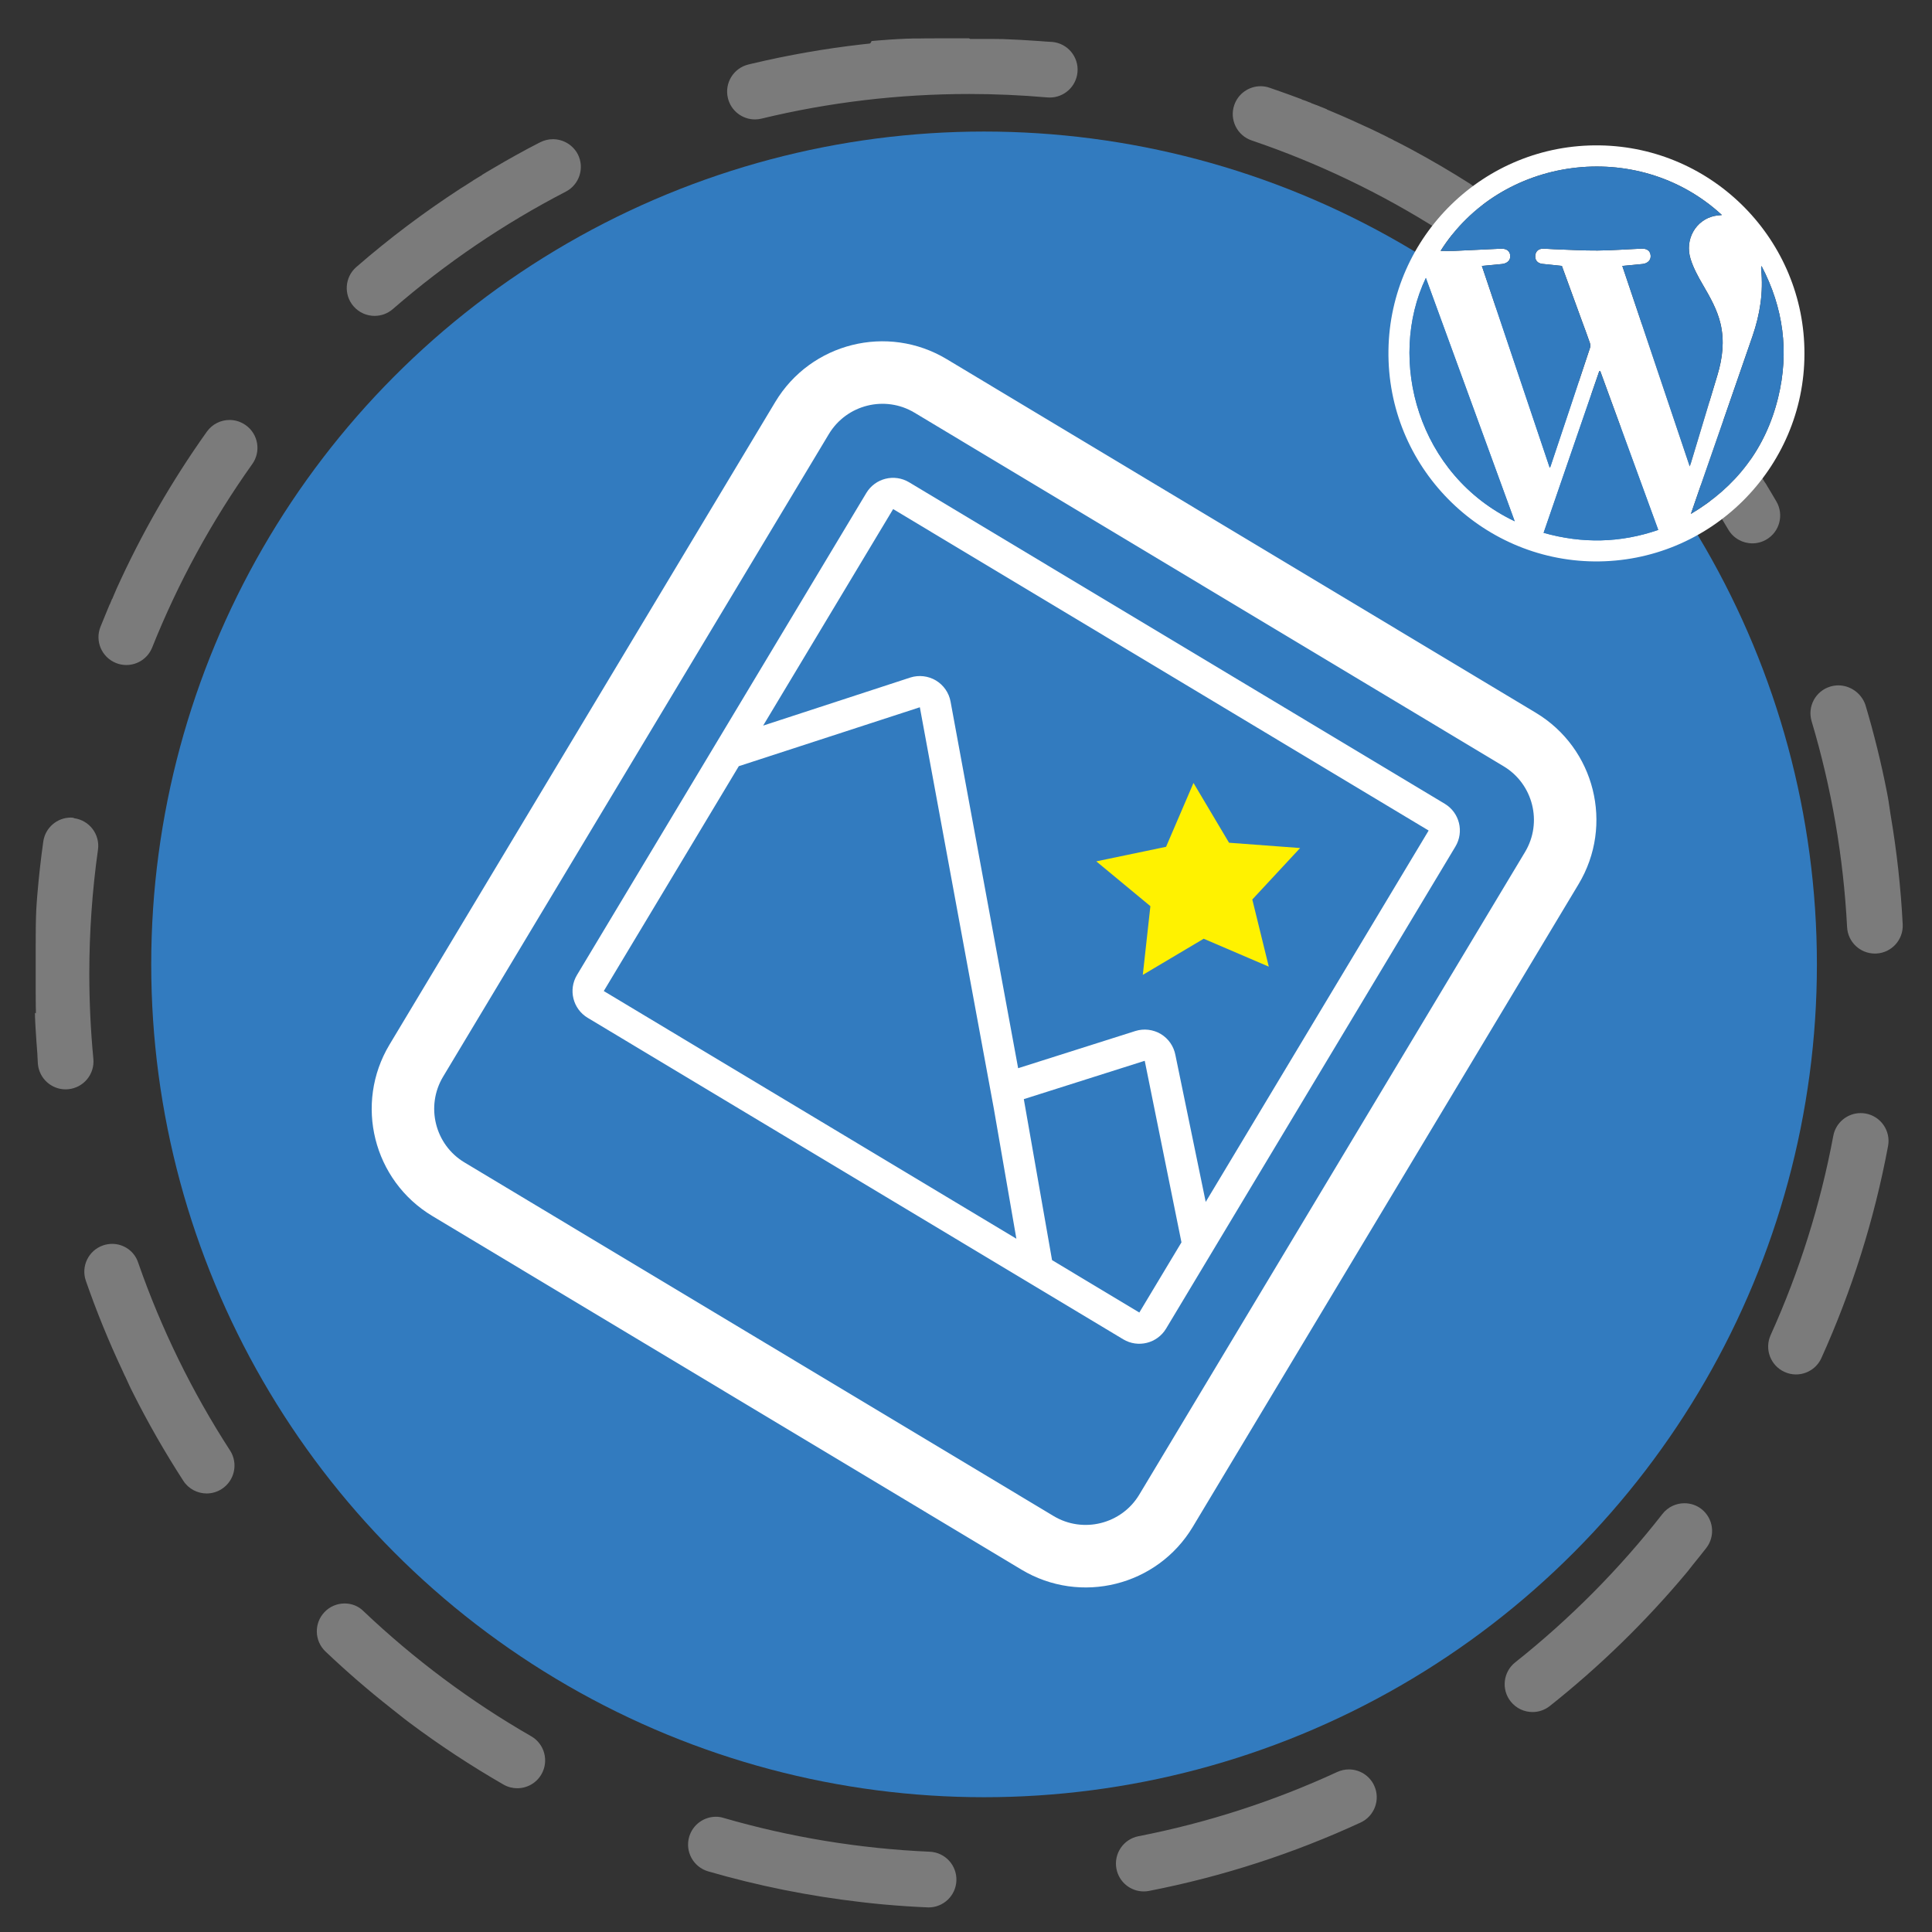 <?xml version="1.0" encoding="utf-8"?>
<!-- Generator: Adobe Illustrator 16.0.0, SVG Export Plug-In . SVG Version: 6.00 Build 0)  -->
<!DOCTYPE svg PUBLIC "-//W3C//DTD SVG 1.1//EN" "http://www.w3.org/Graphics/SVG/1.1/DTD/svg11.dtd">
<svg version="1.1" id="Layer_1" xmlns="http://www.w3.org/2000/svg" xmlns:xlink="http://www.w3.org/1999/xlink" x="0px" y="0px"
	 width="80px" height="80px" viewBox="0 0 80 80" enable-background="new 0 0 80 80" xml:space="preserve">
<rect x="0" y="0" width="80" height="80" fill="#333333" stroke="none"/>
<circle fill="#327BBF" cx="40.748" cy="39.933" r="34.486"/>
<g>
	<path fill="#7B7B7B" d="M22.895,5.764c-0.178,0-0.359,0.041-0.528,0.128c-0.002,0.001-0.003,0.001-0.005,0.002
		c-0.003,0.002-0.006,0.003-0.009,0.005C22.351,5.9,22.35,5.901,22.348,5.902c-0.003,0.001-0.007,0.003-0.011,0.005
		c-0.002,0.001-0.002,0.001-0.004,0.002c-0.005,0.003-0.01,0.005-0.015,0.008l-0.001,0c-0.004,0.002-0.009,0.005-0.014,0.007
		c-0.001,0-0.003,0.001-0.004,0.002c-0.004,0.002-0.008,0.004-0.011,0.006c-0.002,0.001-0.002,0.001-0.004,0.002
		c-0.004,0.002-0.008,0.004-0.012,0.006c-0.001,0-0.002,0.001-0.003,0.002c-0.01,0.005-0.02,0.01-0.03,0.016
		c-0.001,0-0.003,0.001-0.004,0.002c-0.004,0.002-0.007,0.004-0.011,0.006c-0.002,0.001-0.001,0.001-0.004,0.002
		c-0.004,0.002-0.008,0.004-0.012,0.006c-0.001,0-0.002,0.001-0.003,0.001c-0.01,0.005-0.02,0.011-0.03,0.016l-0.003,0.001
		C22.167,5.996,22.163,5.999,22.158,6c-0.001,0.001-0.002,0.001-0.003,0.002c-0.004,0.002-0.008,0.004-0.012,0.006
		c-0.001,0-0.002,0.001-0.003,0.001c-0.005,0.002-0.01,0.005-0.015,0.008c-0.001,0,0,0,0,0c-0.005,0.002-0.011,0.005-0.016,0.008
		c-0.001,0.001,0,0-0.001,0.001c-0.005,0.002-0.009,0.005-0.014,0.007c-0.001,0,0,0-0.002,0.001
		c-0.005,0.002-0.009,0.005-0.014,0.007c-0.001,0.001,0,0-0.001,0.001c-0.016,0.008-0.031,0.017-0.047,0.025l-0.001,0
		c-0.005,0.002-0.01,0.005-0.015,0.008l-0.001,0.001c-0.016,0.008-0.031,0.016-0.047,0.024l-0.001,0.001
		c-0.004,0.002-0.009,0.005-0.014,0.007l-0.002,0.001c-0.005,0.002-0.01,0.005-0.015,0.007v0c-0.016,0.008-0.032,0.017-0.047,0.025
		l-0.001,0c-0.021,0.011-0.042,0.022-0.063,0.034l0,0c-0.005,0.003-0.011,0.006-0.016,0.009l0,0
		c-0.154,0.083-0.307,0.167-0.46,0.251h0c-0.29,0.161-0.577,0.326-0.862,0.494l0,0c-0.005,0.003-0.01,0.006-0.015,0.009l0,0
		c-0.016,0.009-0.031,0.018-0.046,0.027h0c-0.005,0.003-0.01,0.006-0.015,0.009l0,0c-0.015,0.009-0.03,0.018-0.046,0.027
		c-0.001,0,0,0-0.001,0.001c-0.004,0.002-0.009,0.005-0.014,0.008c-0.001,0-0.001,0-0.002,0.001
		c-0.015,0.009-0.031,0.018-0.045,0.027c-0.001,0,0,0-0.001,0c-0.005,0.003-0.009,0.005-0.014,0.008c-0.001,0-0.001,0-0.002,0.001
		c-0.015,0.009-0.03,0.018-0.045,0.027l0,0c-0.005,0.003-0.009,0.005-0.014,0.008l-0.002,0.001
		c-0.005,0.003-0.009,0.005-0.014,0.008l0,0c-0.01,0.006-0.021,0.013-0.031,0.019l-0.001,0c-0.004,0.003-0.009,0.006-0.014,0.008
		l-0.002,0.001c-0.004,0.003-0.009,0.005-0.013,0.008l-0.001,0c-0.01,0.006-0.02,0.012-0.03,0.019h0
		c-0.004,0.003-0.009,0.006-0.014,0.009c-0.001,0-0.002,0.001-0.003,0.001c-0.004,0.002-0.008,0.005-0.013,0.008
		c-0.001,0-0.001,0-0.002,0.001c-0.015,0.009-0.03,0.018-0.044,0.027c-0.001,0-0.001,0-0.002,0.001
		c-0.004,0.003-0.009,0.006-0.013,0.008c-0.001,0,0,0-0.001,0.001c-0.015,0.009-0.03,0.018-0.045,0.027
		c-0.001,0-0.001,0.001-0.002,0.001c-0.004,0.002-0.008,0.005-0.012,0.008L19.956,7.25c-0.004,0.003-0.009,0.006-0.014,0.008
		L19.941,7.26c-0.01,0.006-0.02,0.012-0.029,0.018c-0.001,0-0.002,0.001-0.003,0.001c-0.004,0.003-0.007,0.005-0.012,0.007
		c-0.002,0.001-0.001,0.001-0.003,0.002c-0.004,0.002-0.008,0.005-0.012,0.007c-0.001,0-0.002,0.001-0.003,0.002
		c-0.01,0.006-0.02,0.012-0.029,0.018c-0.001,0-0.003,0.002-0.004,0.002c-0.003,0.002-0.007,0.004-0.01,0.006
		c-0.002,0.001-0.003,0.001-0.005,0.003c-0.003,0.002-0.006,0.004-0.01,0.006c-0.001,0.001-0.004,0.002-0.005,0.003
		c-0.004,0.002-0.008,0.005-0.012,0.007c-0.001,0.001-0.001,0.001-0.002,0.001c-0.005,0.003-0.009,0.006-0.014,0.009
		c-0.002,0.001-0.002,0.001-0.004,0.002c-0.003,0.002-0.007,0.004-0.01,0.006c-0.001,0-0.004,0.002-0.005,0.003
		c-0.003,0.002-0.006,0.004-0.01,0.006c-0.001,0-0.003,0.002-0.005,0.003c-0.003,0.002-0.007,0.004-0.011,0.007
		c-0.001,0-0.002,0.001-0.003,0.002c-0.004,0.003-0.009,0.006-0.014,0.009c-0.001,0-0.003,0.002-0.004,0.002
		c-0.003,0.002-0.007,0.004-0.01,0.006c-0.001,0-0.004,0.002-0.005,0.003c-0.003,0.002-0.006,0.004-0.009,0.006
		c-0.002,0.001-0.003,0.002-0.005,0.003c-0.003,0.002-0.007,0.004-0.01,0.006c-0.002,0.001-0.001,0.001-0.004,0.002
		c-0.004,0.002-0.009,0.005-0.014,0.008c-0.001,0.001-0.001,0.001-0.002,0.002c-0.004,0.002-0.008,0.005-0.012,0.007
		c-0.001,0-0.003,0.002-0.004,0.002c-0.003,0.002-0.006,0.004-0.009,0.006c-0.002,0.001-0.003,0.002-0.005,0.004
		c-0.003,0.001-0.006,0.003-0.009,0.005c-0.002,0.001-0.003,0.002-0.005,0.003c-0.003,0.002-0.007,0.004-0.01,0.006
		c-0.002,0.001-0.004,0.002-0.006,0.004c-0.004,0.002-0.007,0.004-0.011,0.007c-0.002,0.001-0.004,0.002-0.006,0.003
		c-0.003,0.002-0.005,0.003-0.008,0.005S19.572,7.488,19.57,7.49c-0.002,0.001-0.005,0.003-0.008,0.005
		c-0.002,0.001-0.004,0.002-0.006,0.004C19.553,7.5,19.55,7.502,19.547,7.504c-0.002,0.001-0.004,0.003-0.006,0.004
		c-0.004,0.002-0.008,0.005-0.012,0.008c-0.002,0.001-0.004,0.002-0.006,0.003c-0.002,0.002-0.005,0.003-0.008,0.005
		c-0.002,0.001-0.005,0.003-0.007,0.004c-0.002,0.001-0.005,0.003-0.007,0.005c-0.002,0.001-0.004,0.003-0.007,0.004
		c-0.002,0.001-0.004,0.003-0.006,0.004c-0.003,0.002-0.006,0.004-0.009,0.006c-0.003,0.002-0.007,0.004-0.011,0.007
		c-0.002,0.001-0.004,0.002-0.006,0.004c-0.002,0.001-0.005,0.003-0.007,0.005c-0.002,0.001-0.005,0.003-0.008,0.004
		c-0.002,0.001-0.004,0.002-0.006,0.004c-0.002,0.001-0.006,0.003-0.008,0.005c-0.002,0.001-0.003,0.002-0.005,0.003
		c-0.01,0.006-0.019,0.012-0.029,0.019c-0.001,0.001-0.003,0.002-0.004,0.003c-0.003,0.002-0.006,0.003-0.009,0.005
		c-0.002,0.001-0.003,0.002-0.005,0.003c-0.002,0.001-0.006,0.004-0.008,0.005c-0.001,0.001-0.003,0.002-0.004,0.003
		c-0.003,0.002-0.006,0.004-0.009,0.006c0,0-0.001,0.001-0.002,0.001c-0.006,0.004-0.014,0.009-0.02,0.013
		c-0.001,0-0.002,0.001-0.003,0.002c-0.003,0.002-0.006,0.004-0.009,0.006c-0.001,0.001-0.003,0.002-0.005,0.003
		c-0.002,0.001-0.006,0.004-0.008,0.005c-0.001,0.001-0.003,0.002-0.005,0.003c-0.003,0.002-0.006,0.004-0.009,0.006
		c-0.001,0-0.001,0.001-0.002,0.002c-0.01,0.006-0.021,0.013-0.031,0.02c-0.001,0.001-0.003,0.002-0.005,0.003
		c-0.002,0.001-0.007,0.004-0.009,0.006c-0.001,0-0.003,0.001-0.004,0.002c-0.003,0.002-0.007,0.004-0.01,0.006
		c-0.001,0.001-0.002,0.001-0.002,0.002C19.222,7.71,19.21,7.718,19.2,7.725c-0.001,0-0.002,0.001-0.003,0.002
		c-0.003,0.002-0.007,0.004-0.01,0.006c-0.001,0.001-0.002,0.001-0.003,0.002c-0.003,0.002-0.007,0.004-0.01,0.006
		c-0.001,0-0.002,0.001-0.002,0.001c-0.011,0.007-0.024,0.016-0.035,0.022v0c-0.004,0.002-0.008,0.005-0.012,0.007c0,0,0,0-0.001,0
		c-0.004,0.003-0.007,0.005-0.011,0.007c0,0-0.001,0.001-0.001,0.001c-0.016,0.011-0.03,0.02-0.046,0.03
		c-0.001,0-0.001,0.001-0.002,0.001c-0.004,0.002-0.007,0.004-0.011,0.007c0,0,0,0,0,0c-1.51,0.982-2.946,2.064-4.3,3.241
		c-0.479,0.418-0.53,1.145-0.113,1.625c0.228,0.263,0.549,0.397,0.871,0.397c0.268,0,0.538-0.093,0.755-0.282
		c2.188-1.899,4.597-3.535,7.162-4.862c0.565-0.292,0.787-0.988,0.495-1.554C23.715,5.991,23.312,5.764,22.895,5.764L22.895,5.764z
		 M9.505,17.39c-0.359,0-0.713,0.168-0.938,0.482c-1.453,2.041-2.713,4.229-3.754,6.537c0,0,0,0.001,0,0.001
		c-0.002,0.005-0.003,0.009-0.005,0.013c0,0,0,0.001,0,0.001c-0.008,0.018-0.015,0.033-0.023,0.052c0,0.001,0,0.002-0.001,0.002
		c-0.002,0.005-0.003,0.008-0.005,0.012c0,0.001,0,0.002,0,0.002c-0.008,0.019-0.015,0.033-0.023,0.052c0,0,0,0.001-0.001,0.002
		c-0.002,0.004-0.003,0.007-0.005,0.011c0,0.002-0.001,0.003-0.001,0.004c-0.002,0.003-0.003,0.008-0.005,0.011
		c0,0.001-0.001,0.002-0.001,0.003c-0.005,0.013-0.011,0.025-0.017,0.037c0,0.001,0,0.001,0,0.001
		c-0.002,0.005-0.003,0.008-0.005,0.012c0,0.001-0.001,0.002-0.001,0.003c-0.002,0.005-0.003,0.007-0.005,0.011
		c0,0.002-0.001,0.003-0.002,0.004c-0.005,0.012-0.01,0.024-0.015,0.035c0,0.001-0.001,0.002-0.001,0.003
		c-0.001,0.004-0.003,0.007-0.004,0.01c-0.001,0.002-0.001,0.004-0.002,0.006s-0.003,0.007-0.004,0.009s-0.001,0.004-0.002,0.006
		c-0.001,0.003-0.002,0.006-0.004,0.009c-0.001,0.002-0.002,0.004-0.002,0.006c-0.003,0.007-0.005,0.012-0.008,0.019
		c-0.001,0.002-0.001,0.003-0.002,0.004c-0.001,0.004-0.002,0.006-0.004,0.01c-0.001,0.002-0.001,0.003-0.002,0.005
		c-0.001,0.003-0.003,0.007-0.004,0.009s-0.002,0.005-0.003,0.007c-0.001,0.004-0.002,0.005-0.003,0.009
		c-0.001,0.002-0.002,0.005-0.003,0.007S4.641,24.797,4.64,24.8c-0.002,0.004-0.004,0.009-0.006,0.014
		c-0.001,0.002-0.002,0.005-0.003,0.007c-0.001,0.003-0.002,0.006-0.003,0.009c-0.001,0.002-0.002,0.005-0.003,0.007
		c-0.001,0.003-0.002,0.005-0.003,0.008c-0.001,0.002-0.002,0.006-0.003,0.008s-0.002,0.005-0.003,0.008
		c-0.001,0.002-0.002,0.005-0.003,0.007c-0.001,0.003-0.002,0.005-0.003,0.008c-0.002,0.004-0.004,0.009-0.006,0.014
		c-0.001,0.003-0.002,0.005-0.003,0.008c-0.001,0.002-0.002,0.005-0.003,0.007c-0.001,0.003-0.003,0.006-0.004,0.009
		c-0.001,0.002-0.002,0.005-0.003,0.007c-0.001,0.003-0.003,0.006-0.004,0.009c-0.001,0.002-0.002,0.004-0.003,0.006
		c-0.001,0.004-0.003,0.008-0.004,0.012c0,0.001-0.001,0.003-0.002,0.004c-0.002,0.005-0.004,0.01-0.006,0.015
		c-0.001,0.003-0.001,0.003-0.002,0.005c-0.001,0.004-0.003,0.008-0.005,0.011c-0.001,0.002-0.001,0.003-0.002,0.006
		c-0.001,0.003-0.003,0.007-0.004,0.011c0,0.001-0.001,0.003-0.002,0.004c-0.002,0.005-0.004,0.009-0.006,0.014
		c0,0.001,0,0.001-0.001,0.002C4.544,25.02,4.542,25.025,4.54,25.03c0,0.002,0,0.001,0,0.002c-0.002,0.005-0.004,0.009-0.006,0.014
		c0,0.001-0.001,0.003-0.002,0.004c-0.002,0.005-0.003,0.009-0.005,0.013c0,0.001-0.001,0.002-0.001,0.003
		c-0.002,0.005-0.004,0.01-0.006,0.014l-0.001,0.002c-0.004,0.011-0.009,0.021-0.014,0.032l0,0.002
		c-0.002,0.005-0.004,0.01-0.006,0.015l-0.001,0.002c-0.002,0.005-0.004,0.01-0.006,0.014c0,0.002,0,0.002-0.001,0.003
		c-0.007,0.017-0.014,0.032-0.021,0.049v0.001c-0.002,0.005-0.004,0.011-0.007,0.016c0,0.001,0,0,0,0.001
		c-0.007,0.017-0.014,0.033-0.021,0.05l0,0c-0.002,0.006-0.004,0.011-0.007,0.017h0c-0.094,0.223-0.186,0.447-0.275,0.672
		c-0.236,0.591,0.052,1.262,0.644,1.498c0.14,0.057,0.285,0.083,0.427,0.083c0.458,0,0.891-0.275,1.071-0.727
		c1.071-2.68,2.465-5.235,4.145-7.596c0.369-0.519,0.248-1.238-0.271-1.608C9.97,17.46,9.737,17.39,9.505,17.39L9.505,17.39z
		 M2.933,33.854c-0.564,0-1.057,0.414-1.14,0.988c-0.103,0.729-0.185,1.463-0.247,2.204l0,0c-0.003,0.036-0.006,0.071-0.009,0.107
		l0,0c-0.003,0.036-0.005,0.07-0.008,0.106c0,0,0,0.001,0,0.002c-0.002,0.021-0.003,0.038-0.005,0.059c0,0.001,0,0.003,0,0.004
		c-0.001,0.015-0.002,0.029-0.003,0.043c0,0,0,0.001,0,0.002c0,0.005,0,0.009-0.001,0.014c0,0.001,0,0.001,0,0.002
		c-0.001,0.016-0.002,0.028-0.003,0.044c0,0.001,0,0.002,0,0.002c-0.001,0.016-0.002,0.028-0.003,0.044c0,0.001,0,0.001,0,0.002
		c0,0.005-0.001,0.009-0.001,0.014c0,0.001,0,0.002,0,0.003c-0.001,0.015-0.002,0.027-0.003,0.043c0,0.001,0,0.001,0,0.003
		c-0.001,0.015-0.002,0.028-0.003,0.043c0,0.001,0,0.001,0,0.002c0,0.005,0,0.009-0.001,0.014c0,0.001,0,0.002,0,0.003
		c-0.001,0.013-0.002,0.029-0.003,0.043c0,0.001,0,0.002,0,0.003c0,0.005-0.001,0.008-0.001,0.014c0,0.001,0,0.002,0,0.003
		c0,0.008-0.001,0.018-0.001,0.025c0,0.001,0,0.002,0,0.003c0,0.004,0,0.009,0,0.013c0,0.002,0,0.004,0,0.005
		c-0.001,0.013-0.002,0.027-0.002,0.04c0,0.002,0,0.004,0,0.006c0,0.005,0,0.007-0.001,0.012c0,0.002,0,0.004,0,0.006
		c0,0.009-0.001,0.016-0.001,0.024c0,0.001,0,0.002,0,0.002c0,0.004,0,0.008-0.001,0.012c0,0.003,0,0.005,0,0.008
		c0,0.004,0,0.007,0,0.011c0,0.002,0,0.004,0,0.006c0,0.008-0.001,0.014-0.001,0.021c0,0.002,0,0.004,0,0.006
		c0,0.004,0,0.008-0.001,0.011c0,0.003,0,0.005,0,0.007c0,0.013-0.001,0.026-0.002,0.039c0,0.002,0,0.004,0,0.006
		c0,0.004,0,0.008-0.001,0.012c0,0.002,0,0.004,0,0.006c0,0.008-0.001,0.014-0.001,0.021c0,0.002,0,0.004,0,0.006
		c0,0.004,0,0.008,0,0.012c0,0.002,0,0.004,0,0.007c0,0.004,0,0.007,0,0.011c0,0.003,0,0.005,0,0.008c0,0.007,0,0.012-0.001,0.019
		c0,0.002,0,0.005,0,0.008c0,0.002,0,0.008,0,0.01c0,0.003,0,0.006,0,0.009c0,0.006-0.001,0.01-0.001,0.017c0,0.003,0,0.006,0,0.009
		c0,0.004,0,0.007-0.001,0.011c0,0.003,0,0.006,0,0.009c0,0.004,0,0.006,0,0.01c0,0.003,0,0.007,0,0.01c0,0.006,0,0.01-0.001,0.015
		c0,0.004,0,0.007,0,0.01c0,0.003,0,0.008,0,0.01c0,0.003,0,0.007,0,0.01c0,0.002,0,0.006,0,0.009c0,0.006,0,0.011-0.001,0.017
		c0,0.003,0,0.006,0,0.009c0,0.003,0,0.007,0,0.01c0,0.003,0,0.007,0,0.01c0,0.003,0,0.006,0,0.01c0,0.005,0,0.009,0,0.015
		c0,0.003,0,0.007,0,0.011c0,0.004,0,0.005-0.001,0.009c0,0.003,0,0.007,0,0.01c0,0.004,0,0.005-0.001,0.009
		c0,0.006,0,0.012,0,0.017c0,0.003,0,0.006,0,0.008c0,0.004,0,0.008,0,0.012c0,0.002,0,0.006,0,0.009s0,0.007,0,0.011
		c0,0.002,0,0.005,0,0.008c0,0.006,0,0.011-0.001,0.017c0,0.003,0,0.006,0,0.008c0,0.004,0,0.008,0,0.012c0,0.003,0,0.005,0,0.008
		c0,0.005,0,0.009-0.001,0.014c0,0.004,0,0.007,0,0.011s0,0.008,0,0.012c0,0.003,0,0.006,0,0.008c0,0.004,0,0.008,0,0.012
		c0,0.003,0,0.005,0,0.008c0,0.006,0,0.012,0,0.017c0,0.003,0,0.006,0,0.009c0,0.003,0,0.007,0,0.011c0,0.002,0,0.006,0,0.009
		c0,0.004,0,0.008,0,0.012s0,0.007,0,0.011c0,0.005,0,0.009,0,0.013c0,0.003,0,0.006,0,0.009c0,0.004,0,0.007,0,0.011
		c0,0.003,0,0.005,0,0.008c0,0.006,0,0.012,0,0.018c0,0.002,0,0.005,0,0.008s0,0.007,0,0.011c0,0.003,0,0.006,0,0.009
		c0,0.004,0,0.008,0,0.012c0,0.003,0,0.004,0,0.007c0,0.006,0,0.012-0.001,0.018c0,0.002,0,0.005,0,0.008c0,0.004,0,0.008,0,0.011
		c0,0.003,0,0.006,0,0.009c0,0.006,0,0.012-0.001,0.018c0,0.001,0,0.004,0,0.005c0,0.005,0,0.009,0,0.014c0,0.002,0,0.005,0,0.008
		c0,0.004,0,0.008,0,0.012c0,0.003,0,0.005,0,0.007c0,0.006,0,0.012,0,0.018c0,0.003,0,0.005,0,0.008c0,0.004,0,0.008,0,0.012
		c0,0.003,0,0.005,0,0.008c0,0.005,0,0.01,0,0.015c0,0.002,0,0.005,0,0.007c0,0.005,0,0.011,0,0.016c0,0.002,0,0.004,0,0.007
		c0,0.004,0,0.008,0,0.013c0,0.002,0,0.004,0,0.007c0,0.006,0,0.012,0,0.018c0,0.003,0,0.004,0,0.007c0,0.004,0,0.008,0,0.012
		c0,0.003,0,0.006,0,0.009c0,0.004,0,0.008,0,0.013c0,0.002,0,0.003,0,0.006c0,0.006,0,0.012,0,0.018c0,0.004,0,0.004,0,0.008
		c0,0.004,0,0.008,0,0.012c0,0.001,0,0.006,0,0.007c0,0.006,0,0.013,0,0.019c0,0.002,0,0.003,0,0.006c0,0.004,0,0.009,0,0.013
		c0,0.003,0,0.005,0,0.008c0,0.004,0,0.009,0,0.013c0,0.003,0,0.004,0,0.007c0,0.006,0,0.012-0.001,0.018c0,0.003,0,0.004,0,0.006
		c0,0.005,0,0.01,0,0.014c0,0.003,0,0.004,0,0.007c0,0.006,0,0.011,0,0.017c0,0.002,0,0.004,0,0.005c0,0.005,0,0.011,0,0.016
		c0,0.003,0,0.005,0,0.008c0,0.004,0,0.008,0,0.012c0,0.003,0,0.005,0,0.007c0,0.006,0,0.012,0,0.018c0,0.003,0,0.004,0,0.007
		c0,0.005,0,0.009,0,0.014c0,0.002,0,0.004,0,0.007c0,0.005,0,0.01,0,0.015c0,0.001,0,0.003,0,0.004c0,0.007,0,0.013,0,0.019
		c0,0.001,0,0.005,0,0.007c0,0.004,0,0.009,0,0.013c0,0.002,0,0.006,0,0.007c0,0.006,0,0.012,0,0.019c0,0.001,0,0.003,0,0.005
		c0,0.004,0,0.009,0,0.014c0,0.003,0,0.005,0,0.007c0,0.005,0,0.01,0,0.015c0,0.002,0,0.002,0,0.005c0,0.006,0,0.013,0,0.019
		c0,0.001,0,0.004,0,0.006c0,0.005,0,0.009,0,0.014c0,0.002,0,0.005,0,0.006c0,0.006,0,0.012,0,0.018c0,0.002,0,0.004,0,0.005
		c0,0.006,0,0.011,0,0.016c0,0.003,0,0.004,0,0.007c0,0.005,0,0.009,0,0.014c0,0.003,0,0.003,0,0.006c0,0.006,0,0.013,0,0.019
		c0,0.002,0,0.003,0,0.006c0,0.004,0,0.009,0,0.014c0,0.002,0,0.004,0,0.007c0,0.005,0,0.01,0,0.015c0,0.001,0,0.003,0,0.005
		c0,0.006,0,0.012,0,0.018c0,0.001,0,0.006,0,0.007c0,0.004,0,0.009,0,0.014c0,0.001,0,0.004,0,0.006c0,0.006,0,0.012,0,0.019
		c0,0.001,0,0.004,0,0.005c0,0.005,0,0.01,0,0.015c0,0.002,0,0.004,0,0.006c0,0.005,0,0.01,0,0.015c0,0.001,0,0.004,0,0.005
		c0,0.007,0,0.013,0,0.019c0,0.001,0,0.005,0,0.007c0,0.004,0,0.009,0,0.013c0,0.002,0,0.006,0,0.007c0,0.006,0,0.012,0,0.018
		c0,0.002,0,0.004,0,0.005c0,0.005,0,0.01,0,0.016c0,0.002,0,0.004,0,0.007c0,0.004,0,0.009,0,0.014c0,0.003,0,0.002,0,0.005
		c0,0.006,0,0.013,0,0.019c0,0.003,0,0.003,0,0.006c0,0.005,0,0.01,0,0.014c0,0.003,0,0.004,0,0.007c0,0.006,0,0.012,0,0.018v0.001
		c0,0.007,0,0.013,0,0.02c0,0.001,0,0.005,0,0.006c0,0.005,0,0.01,0,0.015c0,0.001,0,0.004,0,0.005c0,0.007,0,0.013,0,0.02
		c0,0.001,0,0.002,0,0.004c0,0.005,0,0.01,0,0.016c0,0.002,0,0.003,0,0.006c0,0.005,0,0.01,0,0.015c0,0.002,0,0.004,0,0.005
		c0,0.006,0,0.013,0,0.019c0,0.002,0,0.005,0,0.006c0,0.005,0,0.01,0,0.015c0,0.001,0,0.004,0,0.006c0,0.006,0,0.012,0,0.019
		c0,0.001,0,0.002,0,0.003c0,0.006,0,0.011,0,0.017c0,0.002,0,0.004,0,0.006c0,0.005,0,0.01,0,0.015c0,0.002,0,0.003,0,0.005
		c0,0.007,0,0.013,0,0.019c0,0.003,0,0.003,0,0.006c0,0.005,0,0.01,0,0.015c0,0.001,0,0.005,0,0.006c0,0.006,0,0.012,0,0.019l0,0
		c0,0.007,0,0.014,0,0.02c0,0.002,0,0.004,0,0.006c0,0.005,0,0.01,0,0.016c0,0.001,0,0.003,0,0.004c0,0.007,0,0.013,0,0.02
		c0,0.001,0,0.002,0,0.004c0,0.005,0,0.011,0,0.016c0,0.003,0,0.003,0,0.006c0,0.005,0,0.011,0,0.016c0,0.002,0,0.003,0,0.004
		c0,0.007,0,0.013,0,0.02c0,0.001,0,0.004,0,0.005c0,0.005,0,0.01,0,0.015c0,0.002,0,0.004,0,0.006c0,0.006,0,0.013,0,0.019
		c0,0.002,0,0.003,0,0.004c0,0.005,0,0.011,0,0.016c0,0.003,0,0.004,0,0.006c0,0.006,0,0.011,0,0.016c0,0.001,0,0.003,0,0.004
		c0,0.007,0,0.013,0,0.02c0,0.001,0,0.004,0,0.005c0,0.005,0,0.01,0,0.015c0,0.002,0,0.005,0,0.006c0,0.007,0,0.013,0,0.02l0,0l0,0
		c0,0.005,0,0.01,0,0.016c0,0.001,0,0.002,0,0.004c0,0.004,0,0.007,0,0.011c0,0.002,0,0.004,0,0.006c0,0.004,0,0.006,0,0.01
		c0,0.002,0,0.004,0,0.006c0,0.004,0,0.006,0,0.01c0,0.002,0,0.004,0,0.006c0,0.004,0,0.005,0,0.009c0,0.002,0,0.004,0,0.007
		c0,0.002,0,0.006,0,0.009c0,0.002,0,0.004,0,0.006c0,0.003,0,0.007,0,0.01c0,0.002,0,0.004,0,0.006s0,0.006,0,0.009
		c0,0.002,0,0.005,0,0.007c0,0.003,0,0.006,0,0.009c0,0.002,0,0.004,0,0.007c0,0.002,0,0.006,0,0.008c0,0.003,0,0.005,0,0.007
		c0,0.003,0,0.006,0,0.009c0,0.002,0,0.005,0,0.007s0,0.006,0,0.009c0,0.002,0,0.004,0,0.007c0,0.002,0,0.006,0,0.009
		c0,0.002,0,0.004,0,0.006c0,0.004,0,0.005,0,0.009c0,0.002,0,0.005,0,0.007c0,0.004,0,0.006,0,0.01c0,0.002,0,0.003,0,0.005
		c0,0.004,0,0.006,0,0.01c0,0.002,0,0.004,0,0.006c0,0.004,0,0.006,0,0.01c0,0.002,0,0.004,0,0.006c0,0.005,0,0.01,0,0.015
		c0,0.001,0,0.003,0,0.004c0,0.004,0,0.008,0,0.012c0,0.001,0,0.003,0,0.004c0,0.004,0,0.007,0,0.011c0,0.002,0,0.004,0,0.007
		c0,0.004,0,0.005,0,0.009c0,0.002,0,0.004,0,0.006c0,0.004,0,0.006,0,0.01c0,0.002,0,0.004,0,0.006c0,0.003,0,0.007,0,0.009
		c0,0.003,0,0.005,0,0.007c0,0.003,0,0.006,0,0.009c0,0.002,0,0.004,0,0.007s0,0.006,0,0.008c0,0.003,0,0.005,0,0.007
		c0,0.003,0,0.006,0,0.009c0,0.002,0,0.004,0,0.007c0,0.002,0,0.006,0,0.009c0,0.002,0,0.004,0,0.006c0,0.003,0,0.006,0,0.009
		c0,0.002,0,0.005,0,0.007c0,0.003,0,0.007,0,0.01c0,0.002,0,0.003,0,0.005c0,0.004,0,0.007,0,0.011c0,0.002,0,0.003,0,0.005
		c0,0.004,0,0.007,0,0.011c0,0.002,0,0.003,0,0.004c0,0.004,0,0.007,0,0.011c0,0.002,0,0.004,0,0.005c0,0.004,0,0.008,0,0.012
		c0,0.001,0,0.002,0,0.004c0,0.005,0,0.008,0,0.014v0.001c0,0.011,0,0.021,0,0.031c0,0.001,0,0.001,0,0.002c0,0.005,0,0.009,0,0.014
		c0,0.001,0,0.002,0,0.003c0,0.004,0,0.009,0,0.013c0,0.001,0,0.002,0,0.004c0,0.004,0,0.007,0,0.011c0,0.002,0,0.004,0,0.006
		s0,0.007,0,0.009s0,0.004,0,0.007c0,0.004,0,0.005,0,0.009c0,0.002,0,0.004,0,0.005c0,0.003,0,0.008,0,0.011
		c0,0.002,0,0.004,0,0.005c0,0.003,0,0.008,0,0.011c0,0.001,0,0.003,0,0.005c0,0.003,0,0.007,0,0.01c0,0.002,0,0.004,0,0.006
		c0,0.003,0,0.008,0,0.01s0,0.003,0,0.005c0,0.004,0,0.007,0,0.011c0,0.002,0,0.003,0,0.005c0,0.004,0,0.007,0,0.011
		c0,0.001,0,0.003,0,0.005c0,0.003,0,0.006,0,0.01c0,0.002,0,0.004,0,0.005c0,0.004,0,0.009,0,0.013c0,0.001,0,0.002,0,0.002
		c0,0.006,0,0.009,0,0.014c0,0.001,0,0.002,0,0.002c0,0.026,0.001,0.052,0.001,0.077c0,0.001,0,0.002,0,0.002
		c0,0.006,0,0.008,0,0.014c0,0.001,0,0.002,0,0.003c0,0.004,0,0.009,0,0.013c0,0.001,0,0.002,0,0.002c0,0.006,0,0.008,0,0.013
		c0,0.002,0,0.003,0,0.004c0,0.004,0,0.008,0,0.012c0,0.001,0,0.003,0,0.004c0,0.003,0,0.009,0,0.011s0,0.003,0,0.005
		c0,0.004,0,0.008,0,0.012c0,0.001,0,0.002,0,0.003c0,0.004,0,0.008,0,0.012c0,0.001,0,0.003,0,0.004c0,0.004,0,0.007,0,0.011
		c0,0.002,0,0.004,0,0.005c0,0.004,0,0.007,0,0.011c0,0.002,0,0.003,0,0.005c0,0.004,0,0.008,0,0.012c0,0.001,0,0.002,0,0.003
		c0,0.004,0,0.009,0,0.013c0,0.001,0,0.002,0,0.003c0,0.005,0,0.008,0,0.014v0.001c0.001,0.026,0.001,0.052,0.002,0.078l0,0
		c0,0.005,0,0.01,0,0.015c0,0.001,0,0.002,0,0.002c0,0.006,0,0.009,0,0.014c0,0.001,0,0.001,0,0.002c0,0.005,0,0.009,0,0.014
		c0,0,0,0.001,0,0.002c0,0.005,0,0.008,0,0.013c0,0.001,0,0.002,0,0.003c0,0.006,0,0.008,0,0.013c0,0.001,0,0.002,0,0.003
		c0,0.005,0,0.007,0,0.012c0,0.002,0,0.003,0,0.004c0,0.003,0,0.009,0,0.012c0,0.001,0,0.003,0,0.004c0,0.004,0,0.008,0,0.012
		c0,0.001,0,0.002,0,0.004c0,0.004,0,0.007,0,0.011c0,0.002,0,0.003,0,0.004c0,0.004,0,0.009,0,0.013c0,0.001,0,0.002,0,0.003
		c0,0.005,0,0.009,0.001,0.014v0.001c0,0.005,0,0.009,0,0.015c0,0,0,0,0,0.001c0.001,0.041,0.002,0.082,0.004,0.123
		c0,0.001,0,0.001,0,0.002c0,0.005,0,0.009,0,0.014c0,0.001,0,0.001,0,0.002c0,0.005,0,0.008,0,0.014c0,0,0,0.001,0,0.002
		c0,0.006,0,0.008,0,0.013c0,0.001,0,0.002,0,0.003c0,0.004,0,0.008,0,0.012c0,0.002,0,0.003,0,0.004c0,0.006,0,0.007,0,0.012
		c0,0.002,0,0.003,0,0.004c0,0.005,0,0.008,0,0.013c0,0.001,0,0.001,0,0.002c0,0.005,0,0.009,0,0.014c0,0.001,0,0.001,0,0.002
		c0,0.005,0,0.009,0,0.014v0.001c0,0.006,0,0.01,0,0.015v0.001C1.444,41.917,1.446,41.958,1.448,42l0,0c0,0.005,0,0.01,0,0.015
		c0,0.001,0,0.001,0,0.001c0,0.006,0,0.01,0.001,0.015c0,0,0,0.001,0,0.002c0,0.005,0,0.008,0,0.013c0,0.001,0,0.002,0,0.003
		c0,0.005,0,0.008,0,0.013c0,0.001,0,0.002,0,0.002c0,0.005,0,0.009,0,0.015c0,0,0,0,0,0.001c0,0.005,0,0.01,0,0.015l0,0
		c0,0.005,0,0.01,0.001,0.016l0,0c0.002,0.057,0.005,0.113,0.008,0.17l0,0c0,0.006,0,0.01,0,0.015c0,0.001,0,0.001,0,0.002
		c0,0.005,0,0.009,0.001,0.015l0,0c0,0.006,0,0.01,0,0.015c0,0.001,0,0.001,0,0.001c0,0.006,0,0.009,0.001,0.015v0.001
		c0,0.006,0,0.009,0.001,0.015c0,0,0,0,0,0.001c0.004,0.082,0.009,0.164,0.014,0.246l0,0c0.011,0.186,0.023,0.37,0.036,0.555l0,0
		c0.005,0.072,0.011,0.144,0.017,0.215v0.001c0,0.005,0,0.009,0.001,0.015c0,0,0,0,0,0.001c0,0.005,0.001,0.009,0.001,0.014
		c0,0.001,0,0.001,0,0.002c0,0.005,0,0.008,0.001,0.014c0,0,0,0.001,0,0.002c0,0.005,0.001,0.008,0.001,0.013
		c0,0.001,0,0.002,0,0.002c0,0.006,0,0.008,0.001,0.014c0,0,0,0.001,0,0.002c0,0.005,0.001,0.008,0.001,0.013
		c0,0.001,0,0.002,0,0.002c0,0.006,0,0.01,0.001,0.015c0,0,0,0,0,0.001c0.003,0.035,0.006,0.071,0.009,0.106v0.001
		c0,0.005,0,0.009,0.001,0.014c0,0.001,0,0.002,0,0.003c0,0.005,0.001,0.007,0.001,0.013c0,0.001,0,0.002,0,0.004
		c0,0.004,0.001,0.007,0.001,0.011c0,0.001,0,0.003,0,0.004c0,0.003,0,0.008,0.001,0.011c0,0.002,0,0.004,0,0.006
		c0,0.002,0,0.006,0,0.009c0,0.002,0,0.004,0,0.006c0,0.003,0.001,0.007,0.001,0.009s0,0.004,0,0.007c0,0.002,0,0.006,0.001,0.009
		c0,0.002,0,0.004,0,0.005c0,0.003,0,0.008,0,0.01c0,0.002,0,0.004,0,0.006c0,0.003,0.001,0.007,0.001,0.01c0,0.002,0,0.003,0,0.005
		c0,0.004,0,0.006,0.001,0.01c0,0.002,0,0.004,0,0.006c0,0.004,0,0.005,0,0.009c0,0.002,0,0.004,0.001,0.006
		c0,0.004,0,0.005,0,0.009c0,0.002,0,0.005,0,0.007c0,0.004,0,0.005,0.001,0.009c0,0.002,0,0.004,0,0.006
		c0,0.004,0.001,0.009,0.001,0.013c0,0,0,0.001,0,0.002c0,0.005,0.001,0.01,0.001,0.016c0,0,0,0.001,0,0.001
		c0,0.006,0,0.008,0.001,0.014c0,0.002,0,0.004,0,0.006c0,0.004,0,0.005,0.001,0.009c0,0.002,0,0.004,0,0.007
		c0,0.004,0,0.004,0.001,0.008c0,0.003,0,0.005,0,0.008c0,0.001,0,0.006,0,0.007c0,0.003,0,0.006,0.001,0.009
		c0,0.001,0,0.004,0,0.006c0,0.003,0,0.006,0.001,0.009c0,0.002,0,0.005,0,0.006c0,0.003,0,0.006,0.001,0.009
		c0,0.003,0,0.003,0,0.006c0,0.003,0,0.006,0.001,0.01c0,0.002,0,0.003,0,0.005c0,0.004,0,0.007,0,0.01c0,0.003,0,0.002,0,0.005
		c0,0.003,0.001,0.007,0.001,0.01c0,0.002,0,0.003,0,0.005c0,0.003,0,0.007,0.001,0.011c0,0.001,0,0.002,0,0.004
		c0,0.003,0,0.007,0.001,0.011c0,0.001,0,0.002,0,0.003c0,0.004,0,0.008,0.001,0.012v0.002c0,0.004,0.001,0.009,0.001,0.013v0.001
		c0.001,0.01,0.002,0.019,0.002,0.028c0.058,0.597,0.56,1.043,1.146,1.043c0.037,0,0.074-0.002,0.112-0.006
		c0.634-0.061,1.098-0.624,1.038-1.258c-0.112-1.163-0.168-2.35-0.168-3.525c0-1.719,0.121-3.445,0.359-5.134
		c0.089-0.63-0.35-1.214-0.981-1.303C3.041,33.857,2.986,33.854,2.933,33.854L2.933,33.854z M4.644,51.506
		c-0.126,0-0.254,0.021-0.379,0.064c-0.601,0.209-0.919,0.866-0.709,1.468C4,54.315,4.509,55.562,5.08,56.773l0,0.001
		c0.002,0.005,0.004,0.01,0.007,0.015l0.001,0.002c0.007,0.016,0.015,0.032,0.022,0.048c0,0.001,0,0,0,0.001
		c0.002,0.005,0.004,0.01,0.007,0.015c0,0.001,0,0.001,0.001,0.002c0.007,0.016,0.015,0.031,0.022,0.047
		c0,0.002,0,0.001,0.001,0.002c0.002,0.005,0.004,0.009,0.006,0.014c0,0.001,0.001,0.002,0.001,0.003
		c0.002,0.005,0.004,0.009,0.006,0.014l0.001,0.002c0.005,0.011,0.01,0.021,0.015,0.031l0,0.002
		c0.002,0.004,0.004,0.009,0.007,0.014c0,0.001,0.001,0.002,0.001,0.003C5.184,56.991,5.186,56.996,5.188,57
		c0,0.001,0.001,0.002,0.001,0.003c0.002,0.005,0.004,0.009,0.007,0.014c0,0.001,0,0.001,0,0.002
		c0.002,0.005,0.005,0.011,0.008,0.016c0,0.001,0,0,0,0.002c0.002,0.004,0.004,0.009,0.006,0.013c0,0.001,0.002,0.004,0.002,0.005
		c0.001,0.004,0.003,0.007,0.005,0.011c0,0.001,0.001,0.003,0.002,0.004c0.002,0.004,0.004,0.009,0.006,0.013l0.001,0.003
		c0.005,0.01,0.01,0.021,0.015,0.03c0,0.001,0.001,0.004,0.002,0.005c0.002,0.003,0.003,0.007,0.005,0.01
		c0.001,0.003,0.001,0.003,0.002,0.006s0.003,0.007,0.005,0.01c0,0.001,0.002,0.004,0.002,0.005
		c0.002,0.004,0.003,0.008,0.005,0.011c0,0.001,0.001,0.004,0.002,0.005c0.002,0.005,0.004,0.009,0.007,0.014
		c0.001,0.002,0.002,0.004,0.003,0.007c0.001,0.003,0.003,0.006,0.004,0.009c0.001,0.002,0.002,0.004,0.003,0.006
		c0.001,0.003,0.003,0.006,0.004,0.009c0.001,0.002,0.002,0.005,0.003,0.007c0.001,0.002,0.003,0.005,0.004,0.008
		c0.001,0.002,0.002,0.005,0.003,0.007c0.002,0.003,0.003,0.007,0.005,0.01s0.004,0.008,0.005,0.012
		c0.001,0.002,0.002,0.004,0.003,0.007c0.002,0.003,0.002,0.005,0.004,0.008c0.001,0.002,0.002,0.004,0.003,0.007
		c0.001,0.002,0.003,0.006,0.004,0.008c0.001,0.003,0.002,0.004,0.003,0.006c0.001,0.004,0.002,0.006,0.004,0.009
		c0.001,0.002,0.002,0.004,0.002,0.006c0.003,0.007,0.006,0.011,0.009,0.018c0.001,0.002,0.001,0.003,0.002,0.005
		c0.001,0.003,0.002,0.005,0.004,0.009c0,0.002,0.001,0.003,0.002,0.005c0.001,0.004,0.003,0.006,0.004,0.009
		c0.001,0.002,0.002,0.004,0.002,0.006c0.002,0.003,0.003,0.006,0.005,0.01c0,0.001,0.001,0.002,0.002,0.003
		c0.005,0.012,0.011,0.022,0.016,0.033c0.001,0.002,0.001,0.003,0.002,0.005c0.001,0.003,0.003,0.007,0.004,0.01
		c0.001,0.001,0.001,0.003,0.002,0.004c0.001,0.004,0.003,0.007,0.005,0.011c0,0.001,0.001,0.002,0.001,0.003
		c0.006,0.012,0.012,0.024,0.019,0.037l0,0c0.002,0.004,0.004,0.008,0.005,0.011c0,0.002,0.001,0.003,0.002,0.004
		c0.002,0.005,0.003,0.006,0.005,0.011c0.001,0.001,0.001,0.002,0.002,0.003c0.001,0.003,0.003,0.008,0.005,0.011
		c0,0.001,0,0.002,0.001,0.003c0.006,0.012,0.013,0.024,0.019,0.036c0,0.001,0,0.001,0,0.001c0.002,0.005,0.003,0.008,0.006,0.012
		c0,0.001,0,0.002,0.001,0.002c0.011,0.022,0.021,0.043,0.032,0.064v0.001c0.636,1.269,1.339,2.497,2.106,3.682
		c0.221,0.34,0.59,0.524,0.967,0.524c0.215,0,0.432-0.061,0.625-0.186c0.535-0.346,0.688-1.06,0.342-1.595
		c-1.574-2.431-2.853-5.046-3.802-7.772C5.567,51.804,5.121,51.506,4.644,51.506L4.644,51.506z M14.271,66.396
		c-0.305,0-0.61,0.12-0.836,0.359c-0.438,0.462-0.419,1.191,0.042,1.63c0.865,0.821,1.767,1.603,2.705,2.341l0,0
		c0.004,0.004,0.009,0.008,0.014,0.012c0.001,0,0-0.001,0,0c0.019,0.015,0.037,0.029,0.056,0.044c0.001,0,0,0,0.001,0.001
		c0.014,0.011,0.027,0.021,0.042,0.032l0.001,0.001c0.004,0.003,0.008,0.006,0.012,0.01c0.001,0,0.001,0.001,0.002,0.002
		c0.004,0.003,0.008,0.006,0.012,0.01h0.001c0.009,0.008,0.019,0.015,0.028,0.021l0.001,0.002c0.004,0.003,0.008,0.006,0.012,0.009
		c0.001,0.001,0.002,0.002,0.003,0.002c0.004,0.003,0.008,0.006,0.011,0.009c0.001,0.001,0.001,0.001,0.002,0.002
		c0.009,0.007,0.018,0.014,0.027,0.021l0.002,0.001c0.004,0.003,0.007,0.006,0.011,0.009c0.002,0.001,0.002,0.002,0.004,0.003
		c0.003,0.003,0.006,0.005,0.01,0.008c0.001,0.001,0.002,0.002,0.003,0.003c0.004,0.003,0.008,0.006,0.011,0.009
		c0.001,0,0.001,0,0.002,0.001c0.004,0.004,0.009,0.007,0.013,0.011c0.002,0.001,0.001,0.001,0.003,0.002
		c0.003,0.003,0.006,0.005,0.01,0.008c0.002,0.001,0.003,0.002,0.005,0.004c0.003,0.002,0.005,0.004,0.008,0.006
		c0.001,0.001,0.004,0.003,0.005,0.004c0.003,0.002,0.006,0.005,0.009,0.007c0.002,0.002,0.002,0.002,0.004,0.004
		c0.004,0.003,0.008,0.006,0.013,0.009c0.002,0.002,0.003,0.003,0.005,0.005c0.002,0.002,0.005,0.004,0.007,0.006
		c0.002,0.001,0.004,0.003,0.006,0.004c0.003,0.002,0.005,0.004,0.008,0.006c0.002,0.002,0.003,0.003,0.005,0.005
		c0.003,0.002,0.005,0.004,0.008,0.006c0.002,0.001,0.003,0.002,0.005,0.004c0.004,0.003,0.008,0.006,0.012,0.01
		c0.001,0,0.003,0.002,0.004,0.003c0.003,0.002,0.006,0.004,0.009,0.007c0.002,0.001,0.004,0.003,0.006,0.004
		c0.002,0.002,0.005,0.004,0.007,0.006s0.004,0.003,0.006,0.005c0.002,0.002,0.005,0.004,0.007,0.005
		c0.001,0.002,0.004,0.004,0.006,0.005c0.002,0.002,0.005,0.004,0.008,0.006c0.004,0.003,0.007,0.005,0.01,0.008
		c0.002,0.002,0.004,0.004,0.006,0.005c0.003,0.003,0.004,0.004,0.007,0.006c0.002,0.002,0.004,0.003,0.006,0.005
		c0.002,0.001,0.005,0.004,0.007,0.005c0.002,0.002,0.004,0.003,0.006,0.005c0.003,0.002,0.004,0.003,0.007,0.005
		c0.002,0.002,0.004,0.003,0.006,0.005c0.005,0.004,0.011,0.008,0.016,0.012c0,0.001,0.001,0.002,0.002,0.002
		c0.003,0.002,0.005,0.004,0.008,0.007c0.001,0.001,0.003,0.002,0.004,0.003c0.002,0.002,0.006,0.005,0.008,0.006
		c0.001,0.002,0.003,0.003,0.005,0.004c0.003,0.002,0.005,0.004,0.008,0.007c0.001,0,0.002,0.001,0.003,0.002
		c0.01,0.007,0.021,0.016,0.03,0.022c0.001,0.001,0.002,0.002,0.004,0.003c0.003,0.002,0.006,0.004,0.009,0.007
		c0.001,0.001,0.002,0.001,0.003,0.002c0.003,0.003,0.006,0.005,0.009,0.008c0.001,0,0.001,0.001,0.002,0.001
		c0.011,0.009,0.021,0.017,0.032,0.024c0,0.001,0,0.001,0.001,0.001c0.004,0.003,0.006,0.005,0.01,0.008
		c0,0.001,0.001,0.001,0.002,0.002c0.004,0.003,0.006,0.005,0.01,0.008c0,0,0.001,0,0.001,0.001c0.016,0.012,0.03,0.021,0.045,0.033
		c0,0.001,0,0.001,0.001,0.001c0.004,0.003,0.007,0.005,0.011,0.008c0,0.001,0,0.001,0,0.001c0.016,0.012,0.03,0.022,0.045,0.034
		c0,0,0.001,0,0.001,0.001c0.004,0.003,0.007,0.005,0.011,0.008l0,0c1.24,0.927,2.538,1.78,3.885,2.556
		c0.18,0.103,0.376,0.151,0.57,0.151c0.399,0,0.787-0.208,1-0.578c0.317-0.553,0.127-1.257-0.425-1.575
		c-2.504-1.439-4.839-3.181-6.939-5.175C14.842,66.501,14.557,66.396,14.271,66.396L14.271,66.396z M29.644,75.228
		c-0.5,0-0.96,0.328-1.107,0.832c-0.177,0.61,0.173,1.249,0.783,1.428c2.05,0.595,4.17,1.024,6.345,1.274c0,0,0,0,0,0
		c0.005,0,0.009,0.001,0.014,0.001c0,0,0.001,0.001,0.002,0.001c0.025,0.003,0.049,0.005,0.075,0.008l0,0
		c0.005,0.001,0.009,0.001,0.014,0.002c0.001,0,0.001,0,0.002,0c0.005,0.001,0.009,0.001,0.014,0.002c0,0,0.001,0,0.001,0
		c0.021,0.002,0.039,0.004,0.059,0.007c0,0,0.001,0,0.001,0c0.004,0,0.009,0.001,0.013,0.001c0.001,0,0.002,0,0.004,0.001
		c0.005,0,0.007,0,0.012,0.001c0.001,0,0.002,0,0.003,0c0.004,0.001,0.009,0.001,0.013,0.002c0,0,0.001,0,0.002,0
		c0.014,0.002,0.028,0.003,0.042,0.005c0.001,0,0.001,0,0.002,0c0.004,0,0.008,0.001,0.012,0.001c0.001,0,0.003,0.001,0.005,0.001
		c0.004,0,0.007,0.001,0.011,0.001c0.001,0,0.003,0,0.005,0.001c0.004,0,0.007,0,0.011,0.001c0.001,0,0.003,0,0.005,0
		c0.013,0.002,0.026,0.003,0.039,0.005c0.001,0,0.002,0,0.003,0c0.004,0,0.006,0.001,0.01,0.001c0.002,0,0.004,0,0.007,0.001
		c0.002,0,0.007,0,0.01,0.001c0.002,0,0.004,0,0.006,0c0.002,0.001,0.007,0.001,0.01,0.001c0.002,0.001,0.004,0.001,0.007,0.001
		c0.004,0.001,0.005,0.001,0.009,0.001c0.003,0,0.006,0.001,0.009,0.001c0.002,0,0.006,0.001,0.009,0.001
		c0.005,0.001,0.009,0.001,0.014,0.002c0.002,0,0.005,0,0.007,0c0.003,0.001,0.006,0.001,0.009,0.001
		c0.002,0.001,0.005,0.001,0.008,0.001c0.003,0,0.006,0.001,0.01,0.001c0.002,0,0.004,0.001,0.006,0.001
		c0.004,0,0.008,0.001,0.011,0.001c0.001,0,0.005,0.001,0.006,0.001c0.004,0,0.009,0.001,0.013,0.001c0.001,0,0.002,0,0.003,0
		c0.006,0.001,0.011,0.001,0.017,0.002c0.001,0,0.003,0,0.004,0.001c0.004,0,0.009,0,0.013,0.001c0.001,0,0.004,0,0.005,0
		c0.004,0.001,0.008,0.001,0.012,0.002c0.002,0,0.003,0,0.006,0c0.004,0.001,0.008,0.001,0.012,0.001
		c0.001,0.001,0.003,0.001,0.004,0.001c0.005,0,0.009,0.001,0.014,0.001l0.003,0.001c0.012,0.001,0.023,0.002,0.035,0.003
		c0.001,0,0.002,0,0.004,0c0.004,0.001,0.009,0.001,0.013,0.002c0.001,0,0.003,0,0.005,0c0.004,0.001,0.008,0.001,0.013,0.002
		c0.001,0,0.003,0,0.005,0c0.004,0,0.009,0.001,0.014,0.001c0.001,0,0.001,0.001,0.003,0.001c0.018,0.001,0.035,0.003,0.053,0.005
		c0.001,0,0.001,0,0.002,0c0.005,0.001,0.01,0.001,0.015,0.001l0.002,0.001c0.005,0,0.011,0.001,0.016,0.001h0.001
		c0.024,0.003,0.048,0.005,0.072,0.007h0.001c0.006,0.001,0.011,0.001,0.017,0.002c0.001,0,0,0,0,0
		c0.03,0.003,0.061,0.006,0.091,0.008l0,0c0.581,0.052,1.167,0.091,1.755,0.116c0.017,0.001,0.034,0.002,0.051,0.002
		c0.613,0,1.124-0.484,1.151-1.103c0.028-0.637-0.465-1.175-1.102-1.203c-2.899-0.127-5.772-0.598-8.54-1.4
		C29.858,75.242,29.75,75.228,29.644,75.228L29.644,75.228z M55.855,73.268c-0.162,0-0.326,0.034-0.483,0.106
		c-2.625,1.212-5.394,2.107-8.231,2.66c-0.625,0.122-1.033,0.728-0.911,1.353c0.107,0.551,0.59,0.933,1.13,0.933
		c0.072,0,0.145-0.007,0.218-0.021c3.065-0.598,6.002-1.558,8.762-2.832c0.577-0.268,0.828-0.952,0.562-1.529
		C56.708,73.516,56.291,73.268,55.855,73.268L55.855,73.268z M69.749,62.246c-0.343,0-0.682,0.152-0.91,0.443
		c-1.78,2.279-3.832,4.348-6.098,6.146c-0.499,0.396-0.582,1.122-0.186,1.62c0.228,0.287,0.564,0.437,0.904,0.437
		c0.251,0,0.504-0.082,0.716-0.25c2.062-1.637,3.953-3.479,5.643-5.496l0,0c0.004-0.005,0.008-0.009,0.011-0.014l0,0
		c0.012-0.014,0.023-0.027,0.034-0.041c0.001-0.001,0.001,0,0.001-0.001c0.003-0.005,0.007-0.009,0.01-0.013
		c0-0.001,0,0,0.001-0.001c0.008-0.01,0.015-0.018,0.022-0.027c0.001-0.001,0,0,0.001-0.001c0.003-0.004,0.006-0.008,0.01-0.012
		c0-0.001,0.002-0.002,0.002-0.003c0.003-0.004,0.006-0.007,0.008-0.01c0.001-0.001,0.002-0.003,0.003-0.004
		c0.003-0.003,0.005-0.006,0.008-0.01c0.001-0.002,0.001-0.002,0.003-0.003c0.003-0.005,0.007-0.009,0.01-0.014
		c0.001,0,0.001,0,0.001-0.001c0.003-0.004,0.006-0.008,0.009-0.011c0-0.001,0.002-0.004,0.003-0.005
		c0.002-0.003,0.005-0.006,0.007-0.009c0.001-0.001,0.002-0.003,0.003-0.004c0.002-0.003,0.005-0.006,0.007-0.009
		c0.001-0.002,0.002-0.003,0.003-0.005c0.003-0.004,0.007-0.008,0.01-0.012c0.001-0.001,0.001-0.002,0.002-0.003
		c0.003-0.003,0.006-0.007,0.009-0.01c0-0.001,0.003-0.004,0.004-0.005c0.002-0.003,0.004-0.005,0.006-0.008
		c0.001-0.002,0.003-0.004,0.005-0.006c0.001-0.002,0.003-0.004,0.005-0.007c0.002-0.002,0.003-0.004,0.006-0.006
		c0.001-0.002,0.003-0.005,0.005-0.006c0.003-0.004,0.007-0.009,0.01-0.013c0.001-0.002,0.003-0.004,0.004-0.006
		c0.002-0.002,0.004-0.004,0.006-0.007c0.001-0.002,0.003-0.004,0.004-0.005c0.002-0.002,0.005-0.006,0.006-0.008
		s0.002-0.003,0.004-0.005c0.002-0.003,0.004-0.005,0.006-0.008c0.001-0.001,0.002-0.002,0.002-0.003
		c0.005-0.007,0.011-0.013,0.016-0.02h0c0.002-0.003,0.005-0.007,0.008-0.01c0-0.001,0.001-0.002,0.002-0.003
		c0.003-0.004,0.004-0.005,0.008-0.009c0-0.001,0.001-0.002,0.002-0.003c0.012-0.015,0.022-0.027,0.034-0.042
		c0-0.001,0.001-0.002,0.002-0.002c0.003-0.004,0.005-0.007,0.008-0.01c0-0.001,0.001-0.001,0.001-0.002
		c0.17-0.208,0.337-0.417,0.502-0.629c0.39-0.502,0.3-1.225-0.201-1.616C70.247,62.325,69.997,62.246,69.749,62.246L69.749,62.246z
		 M77.045,46.091c-0.544,0-1.029,0.388-1.132,0.941c-0.531,2.842-1.404,5.618-2.595,8.252c-0.262,0.58-0.004,1.264,0.576,1.525
		c0.154,0.07,0.315,0.104,0.474,0.104c0.438,0,0.858-0.252,1.051-0.677c1.252-2.771,2.188-5.712,2.762-8.783
		c0.115-0.625-0.297-1.226-0.922-1.343C77.187,46.098,77.116,46.091,77.045,46.091L77.045,46.091z M76.121,28.38
		c-0.109,0-0.221,0.016-0.331,0.049c-0.61,0.182-0.957,0.824-0.775,1.435c0.825,2.762,1.319,5.631,1.469,8.528
		c0.032,0.615,0.541,1.093,1.151,1.093c0.02,0,0.04,0,0.06-0.001c0.636-0.033,1.125-0.575,1.092-1.211
		c-0.079-1.525-0.246-3.027-0.496-4.501c0-0.001,0,0.001,0-0.001c-0.001-0.005-0.002-0.011-0.003-0.016l0-0.002
		c-0.001-0.006-0.002-0.011-0.003-0.017l0,0c-0.003-0.018-0.006-0.035-0.009-0.053c0-0.001,0-0.001,0-0.002
		c0-0.005-0.001-0.01-0.002-0.015l0-0.004c-0.001-0.004-0.001-0.009-0.002-0.013c0-0.002,0-0.003,0-0.005
		c-0.003-0.017-0.006-0.033-0.009-0.051c0-0.001,0-0.002,0-0.003c0-0.004-0.001-0.009-0.002-0.014c0-0.001-0.001-0.003-0.001-0.004
		c-0.001-0.005-0.001-0.009-0.002-0.014c0-0.001,0-0.002,0-0.003c-0.001-0.005-0.001-0.01-0.002-0.015l0-0.003
		c-0.002-0.011-0.004-0.022-0.006-0.033c0-0.002,0-0.003-0.001-0.004c0-0.005-0.001-0.009-0.002-0.014c0-0.001,0-0.003,0-0.004
		c-0.001-0.004-0.001-0.009-0.002-0.013c0-0.001,0-0.003,0-0.005c-0.001-0.004-0.002-0.009-0.002-0.014c0-0.001,0-0.001,0-0.002
		c-0.001-0.006-0.002-0.012-0.003-0.018h0c-0.001-0.006-0.002-0.012-0.003-0.017c0-0.002,0-0.002,0-0.003
		c0-0.005-0.001-0.01-0.002-0.014c0-0.002,0-0.004-0.001-0.005c0-0.004-0.001-0.008-0.002-0.012c0-0.003,0-0.004-0.001-0.006
		c-0.001-0.004-0.001-0.007-0.002-0.011c0-0.001-0.001-0.005-0.001-0.007c-0.001-0.003-0.001-0.007-0.002-0.011
		c0-0.003,0-0.003,0-0.005c-0.001-0.006-0.002-0.011-0.003-0.017c0-0.001-0.001-0.004-0.001-0.005
		c-0.001-0.004-0.001-0.008-0.002-0.012c0-0.001-0.001-0.005-0.001-0.007c0-0.003-0.001-0.006-0.002-0.009s-0.001-0.006-0.001-0.008
		c0-0.003-0.001-0.006-0.001-0.009s-0.001-0.005-0.001-0.008s-0.001-0.006-0.001-0.009s-0.001-0.005-0.001-0.008
		s-0.001-0.007-0.002-0.01c0-0.004-0.001-0.01-0.002-0.014c0-0.002-0.001-0.005-0.001-0.008c0-0.004-0.001-0.005-0.001-0.009
		c0-0.002-0.001-0.005-0.001-0.008c0-0.002-0.001-0.006-0.001-0.008c0-0.003-0.001-0.005-0.001-0.008s-0.001-0.007-0.002-0.009
		c0-0.003,0-0.005-0.001-0.008c-0.001-0.003-0.001-0.005-0.002-0.009c0-0.002,0-0.004-0.001-0.006
		c-0.001-0.008-0.003-0.015-0.004-0.022c0-0.001,0-0.002,0-0.002c-0.001-0.004-0.001-0.007-0.002-0.011
		c0-0.002-0.001-0.004-0.001-0.006c0-0.004-0.001-0.007-0.002-0.011c0-0.001,0-0.003-0.001-0.005c0-0.003-0.001-0.008-0.002-0.011
		c0-0.001,0-0.003-0.001-0.005c0-0.004-0.001-0.008-0.002-0.012c0,0,0-0.001,0-0.002c-0.002-0.013-0.005-0.027-0.007-0.039
		c0-0.002,0-0.003-0.001-0.004c0-0.004-0.001-0.009-0.002-0.012c0-0.002,0-0.003-0.001-0.004c-0.001-0.005-0.001-0.007-0.002-0.012
		c0-0.002,0-0.003-0.001-0.004c0-0.004-0.001-0.009-0.002-0.012c0-0.002,0-0.003,0-0.004c-0.003-0.019-0.007-0.037-0.011-0.056
		c0-0.001,0-0.001,0-0.001c-0.001-0.005-0.002-0.009-0.003-0.014c0-0.001,0-0.002,0-0.002c0-0.006-0.001-0.009-0.002-0.014v-0.001
		c-0.005-0.024-0.01-0.049-0.014-0.073c0,0,0,0,0,0c-0.241-1.23-0.54-2.44-0.894-3.626C77.074,28.701,76.616,28.38,76.121,28.38
		L76.121,28.38z M67.165,13.078c-0.288,0-0.576,0.107-0.8,0.323c-0.458,0.442-0.472,1.172-0.03,1.63
		c2.01,2.084,3.77,4.405,5.23,6.898c0.215,0.366,0.6,0.57,0.996,0.57c0.198,0,0.398-0.051,0.582-0.158
		c0.549-0.321,0.734-1.027,0.413-1.577c-0.057-0.096-0.113-0.191-0.17-0.287c0,0,0-0.001,0-0.001
		c-0.009-0.016-0.019-0.032-0.028-0.047c0-0.001-0.001-0.002-0.002-0.003c-0.002-0.004-0.003-0.006-0.006-0.01
		c-0.001-0.001-0.001-0.002-0.002-0.003c-0.002-0.004-0.004-0.006-0.006-0.011c0,0,0,0,0-0.001
		c-0.007-0.012-0.014-0.023-0.021-0.035c0-0.001,0-0.001-0.001-0.002c-0.002-0.003-0.004-0.007-0.006-0.01
		c0-0.001-0.001-0.002-0.002-0.004c-0.002-0.003-0.004-0.006-0.006-0.009c-0.001-0.001-0.001-0.002-0.002-0.003
		c-0.006-0.011-0.014-0.022-0.02-0.033c-0.001-0.001-0.001-0.002-0.002-0.003c-0.002-0.003-0.004-0.007-0.006-0.01
		c-0.001-0.001-0.002-0.003-0.003-0.004c-0.001-0.003-0.003-0.006-0.005-0.009c-0.001-0.001-0.001-0.003-0.002-0.004
		c-0.006-0.011-0.012-0.02-0.018-0.03c-0.001-0.002-0.002-0.004-0.003-0.006c-0.002-0.003-0.003-0.004-0.004-0.007
		c-0.001-0.002-0.003-0.005-0.005-0.007c-0.001-0.002-0.002-0.004-0.004-0.007c-0.001-0.002-0.003-0.004-0.004-0.007
		c-0.002-0.003-0.002-0.004-0.004-0.007c-0.002-0.003-0.004-0.005-0.005-0.008c-0.002-0.003-0.004-0.006-0.006-0.009
		s-0.003-0.006-0.005-0.009c-0.001-0.002-0.003-0.004-0.004-0.006c-0.001-0.002-0.003-0.005-0.005-0.008
		c-0.001-0.002-0.003-0.004-0.004-0.006c-0.001-0.002-0.003-0.005-0.004-0.007c-0.002-0.003-0.002-0.004-0.004-0.007
		c-0.002-0.003-0.004-0.007-0.006-0.01c-0.001-0.001-0.002-0.002-0.002-0.003c-0.002-0.004-0.005-0.009-0.008-0.014
		c-0.001-0.002-0.002-0.003-0.003-0.005c-0.002-0.003-0.003-0.006-0.005-0.009c-0.001-0.002-0.002-0.004-0.003-0.006
		c-0.002-0.003-0.003-0.006-0.005-0.008c-0.001-0.002-0.002-0.004-0.003-0.006c-0.002-0.004-0.004-0.007-0.006-0.011
		c-0.001-0.001-0.001-0.002-0.002-0.003c-0.003-0.004-0.006-0.009-0.009-0.014c-0.001-0.002-0.001-0.002-0.003-0.005
		c-0.002-0.003-0.004-0.006-0.006-0.009c0-0.001-0.002-0.004-0.003-0.005c-0.002-0.003-0.004-0.006-0.006-0.009
		c-0.001-0.002-0.002-0.003-0.003-0.005c-0.002-0.003-0.004-0.007-0.006-0.01c0-0.001-0.001-0.002-0.002-0.003
		C73.096,20,73.093,19.995,73.09,19.99c0-0.001-0.001-0.002-0.002-0.003c-0.002-0.003-0.005-0.007-0.007-0.011
		c-0.001-0.001-0.002-0.003-0.003-0.004c-0.002-0.003-0.004-0.007-0.006-0.01c-0.001-0.002-0.002-0.003-0.003-0.005
		c-0.002-0.003-0.005-0.007-0.007-0.011l-0.002-0.003c-0.006-0.01-0.012-0.019-0.018-0.029c-0.001-0.001-0.002-0.003-0.003-0.004
		c-0.002-0.003-0.004-0.007-0.006-0.01c-0.001-0.002-0.002-0.002-0.003-0.005c-0.002-0.003-0.004-0.007-0.007-0.011
		c0-0.001-0.001-0.002-0.001-0.003c-0.006-0.01-0.012-0.02-0.019-0.029l-0.001-0.002c-0.003-0.004-0.005-0.008-0.008-0.013
		c0-0.001-0.001-0.001-0.002-0.002c-0.002-0.005-0.005-0.009-0.008-0.014l0-0.001c-0.006-0.01-0.013-0.02-0.019-0.03l-0.001-0.001
		c-0.003-0.004-0.005-0.008-0.008-0.013c-0.001-0.001-0.002-0.002-0.002-0.003c-0.002-0.004-0.005-0.008-0.007-0.012
		c0-0.001-0.001-0.001-0.001-0.002c-0.009-0.015-0.019-0.029-0.028-0.044c0-0.001-0.001-0.001-0.001-0.002
		c-0.003-0.004-0.005-0.009-0.008-0.013c0-0.001,0,0,0-0.001c-0.01-0.015-0.019-0.03-0.029-0.045c0-0.001,0,0,0-0.001
		c-0.003-0.005-0.006-0.01-0.009-0.015l0,0c-1.413-2.234-3.048-4.313-4.874-6.207C67.769,13.196,67.467,13.078,67.165,13.078
		L67.165,13.078z M52.199,3.57c-0.48,0-0.929,0.303-1.092,0.783c-0.205,0.603,0.119,1.258,0.722,1.462
		C54.563,6.743,57.188,8,59.631,9.554c0.192,0.122,0.406,0.18,0.618,0.18c0.381,0,0.754-0.189,0.974-0.535
		c0.341-0.536,0.184-1.247-0.351-1.589c-0.789-0.501-1.596-0.975-2.422-1.419l0,0c-0.026-0.014-0.051-0.027-0.077-0.042
		c0,0-0.001,0-0.001,0c-0.018-0.009-0.034-0.018-0.051-0.027l0,0c-0.004-0.002-0.008-0.004-0.013-0.006c0,0,0,0,0,0
		c-0.021-0.012-0.042-0.022-0.063-0.034c-0.001,0-0.001,0-0.002-0.001c-0.004-0.002-0.007-0.004-0.011-0.006
		c0,0-0.001-0.001-0.002-0.001c-0.012-0.006-0.024-0.013-0.036-0.019c0,0,0,0-0.001,0c-0.003-0.002-0.007-0.004-0.01-0.006
		c-0.001,0-0.003-0.001-0.004-0.002c-0.003-0.001-0.006-0.003-0.01-0.005c-0.001-0.001-0.003-0.001-0.004-0.002
		c-0.003-0.002-0.007-0.004-0.01-0.005c0,0,0,0-0.001,0c-0.012-0.006-0.024-0.013-0.036-0.019c-0.001,0-0.002-0.001-0.002-0.001
		c-0.003-0.001-0.007-0.004-0.011-0.005c-0.001,0-0.002-0.001-0.003-0.002C58.097,6.003,58.092,6,58.089,5.999
		c-0.001,0-0.002-0.001-0.003-0.001c-0.011-0.006-0.023-0.012-0.034-0.018c-0.001,0-0.002-0.001-0.003-0.001
		c-0.003-0.002-0.006-0.003-0.01-0.005c-0.001,0-0.003-0.001-0.004-0.002c-0.003-0.001-0.006-0.003-0.01-0.005
		c-0.001,0-0.002-0.001-0.003-0.002c-0.003-0.001-0.007-0.004-0.011-0.005c-0.001,0-0.001-0.001-0.002-0.001
		c-0.006-0.003-0.016-0.008-0.022-0.011c-0.001,0-0.001-0.001-0.002-0.001c-0.003-0.002-0.006-0.003-0.009-0.005
		c-0.002-0.001-0.003-0.002-0.005-0.003c-0.003-0.001-0.005-0.002-0.008-0.004c-0.002-0.001-0.004-0.002-0.006-0.003
		c-0.003-0.002-0.005-0.003-0.009-0.004c-0.001-0.001-0.003-0.002-0.005-0.003c-0.011-0.005-0.021-0.011-0.031-0.016
		c-0.002-0.001-0.003-0.002-0.005-0.002c-0.003-0.002-0.006-0.003-0.009-0.005c-0.001-0.001-0.003-0.001-0.004-0.002
		c-0.003-0.001-0.006-0.003-0.01-0.005c-0.001-0.001-0.003-0.002-0.004-0.002c-0.003-0.002-0.006-0.003-0.009-0.005
		c-0.002-0.001-0.004-0.002-0.005-0.003c-0.005-0.002-0.01-0.005-0.015-0.008c-0.002-0.001-0.004-0.002-0.007-0.003
		c-0.003-0.001-0.005-0.002-0.008-0.004c-0.002-0.001-0.004-0.002-0.007-0.003c-0.002-0.001-0.006-0.003-0.008-0.004
		c-0.002-0.001-0.004-0.002-0.006-0.003c-0.003-0.002-0.005-0.002-0.008-0.004c-0.002-0.001-0.004-0.002-0.006-0.003
		c-0.003-0.001-0.009-0.004-0.012-0.006c-0.003-0.001-0.006-0.003-0.009-0.004c-0.002-0.001-0.004-0.002-0.006-0.003
		c-0.003-0.001-0.005-0.003-0.008-0.004c-0.002-0.001-0.004-0.002-0.006-0.003c-0.003-0.001-0.006-0.003-0.009-0.004
		c-0.002-0.001-0.004-0.002-0.006-0.003c-0.003-0.001-0.006-0.003-0.009-0.004c-0.002-0.001-0.003-0.002-0.006-0.003
		c-0.004-0.002-0.009-0.005-0.014-0.007c-0.001,0-0.002-0.001-0.003-0.001C57.704,5.8,57.7,5.798,57.696,5.796
		c-0.002-0.001-0.004-0.002-0.006-0.003c-0.003-0.001-0.006-0.003-0.009-0.004c-0.002-0.001-0.004-0.002-0.006-0.003
		c-0.002-0.001-0.005-0.003-0.008-0.004c-0.002-0.001-0.004-0.002-0.006-0.003c-0.004-0.002-0.007-0.004-0.011-0.005
		c-0.001,0-0.002-0.001-0.003-0.002c-0.004-0.002-0.009-0.005-0.014-0.007c-0.002-0.001-0.004-0.002-0.006-0.003
		c-0.003-0.001-0.006-0.003-0.009-0.004c-0.002-0.001-0.004-0.002-0.006-0.003c-0.003-0.002-0.006-0.003-0.009-0.005
		c-0.002-0.001-0.003-0.001-0.006-0.003c-0.003-0.001-0.006-0.003-0.01-0.005c-0.002-0.001-0.003-0.001-0.005-0.002
		c-0.005-0.002-0.01-0.005-0.015-0.007c-0.001,0-0.002-0.001-0.003-0.002c-0.004-0.002-0.008-0.004-0.011-0.006
		c-0.001,0-0.004-0.001-0.005-0.002c-0.003-0.002-0.007-0.004-0.011-0.005c-0.002-0.001-0.002-0.001-0.005-0.002
		c-0.003-0.002-0.007-0.003-0.01-0.005c-0.001,0-0.003-0.002-0.004-0.002c-0.004-0.002-0.008-0.004-0.013-0.006
		c-0.001,0-0.001,0-0.003-0.001c-0.005-0.002-0.009-0.004-0.014-0.007c-0.001,0-0.003-0.001-0.004-0.001
		c-0.004-0.002-0.007-0.004-0.011-0.006C57.47,5.681,57.47,5.681,57.467,5.68c-0.003-0.001-0.007-0.003-0.01-0.005
		c-0.001,0-0.003-0.001-0.005-0.002c-0.004-0.002-0.008-0.004-0.012-0.006c-0.001,0-0.002,0-0.003-0.001
		c-0.005-0.002-0.01-0.005-0.015-0.007c-0.001,0-0.001-0.001-0.003-0.001c-0.004-0.002-0.008-0.004-0.012-0.006
		c-0.001,0-0.004-0.002-0.005-0.002c-0.003-0.002-0.007-0.003-0.01-0.005C57.39,5.641,57.39,5.641,57.388,5.64
		c-0.003-0.002-0.007-0.004-0.011-0.005c-0.002-0.001-0.002-0.001-0.005-0.002c-0.01-0.005-0.02-0.01-0.029-0.015
		c-0.001,0-0.003-0.001-0.004-0.001c-0.004-0.002-0.008-0.004-0.012-0.006c-0.002-0.001-0.002-0.001-0.004-0.002
		c-0.004-0.002-0.007-0.004-0.011-0.006c-0.001,0-0.003-0.001-0.004-0.002c-0.004-0.002-0.009-0.004-0.014-0.007
		c-0.001,0,0,0-0.001,0c-0.005-0.002-0.01-0.005-0.016-0.008c-0.001,0-0.002-0.001-0.003-0.001
		c-0.004-0.002-0.008-0.004-0.012-0.006c-0.001,0-0.003-0.001-0.004-0.002c-0.004-0.002-0.007-0.003-0.011-0.005
		c-0.001,0-0.003-0.002-0.004-0.002c-0.004-0.002-0.009-0.004-0.013-0.006l-0.001,0c-0.005-0.003-0.01-0.005-0.016-0.008l0,0
		c-0.005-0.002-0.01-0.005-0.015-0.007c-0.001,0-0.002-0.001-0.003-0.001c-0.004-0.002-0.008-0.004-0.012-0.006
		c-0.002-0.001-0.002-0.001-0.004-0.002c-0.004-0.002-0.008-0.004-0.012-0.006c-0.001,0-0.002-0.001-0.003-0.001
		c-0.01-0.005-0.021-0.01-0.031-0.015L57.13,5.513c-0.004-0.002-0.009-0.004-0.013-0.006c-0.001,0-0.003-0.001-0.004-0.002
		c-0.004-0.002-0.008-0.004-0.012-0.006c-0.001,0-0.002-0.001-0.003-0.001c-0.005-0.002-0.009-0.005-0.014-0.007
		c-0.001-0.001,0,0-0.001,0c-0.011-0.005-0.021-0.01-0.031-0.015c-0.001-0.001-0.002-0.001-0.003-0.001
		c-0.004-0.002-0.009-0.004-0.013-0.006c-0.001-0.001-0.001-0.001-0.002-0.001c-0.005-0.002-0.01-0.004-0.015-0.007l-0.001,0
		c-0.01-0.005-0.021-0.01-0.032-0.015l-0.001-0.001c-0.005-0.002-0.009-0.004-0.014-0.007c-0.001,0-0.001,0-0.002-0.001
		c-0.004-0.002-0.009-0.004-0.014-0.007c-0.001,0-0.001,0-0.002-0.001c-0.016-0.007-0.031-0.015-0.047-0.023c-0.001,0,0,0-0.001,0
		c-0.005-0.002-0.01-0.004-0.014-0.007c-0.001,0-0.001,0-0.002-0.001c-0.005-0.002-0.01-0.005-0.015-0.007h0
		c-0.011-0.005-0.021-0.01-0.032-0.016l-0.002,0c-0.004-0.002-0.009-0.004-0.014-0.007l-0.003-0.001
		c-0.004-0.002-0.009-0.005-0.014-0.007l-0.001,0c-0.01-0.005-0.021-0.01-0.032-0.016h0c-0.005-0.002-0.01-0.005-0.015-0.007
		c-0.001,0-0.001,0-0.002-0.001c-0.004-0.002-0.009-0.004-0.014-0.006c-0.001-0.001,0,0-0.002-0.001
		c-0.016-0.008-0.032-0.015-0.048-0.023l0,0c-0.005-0.002-0.01-0.005-0.016-0.007l-0.001,0c-0.005-0.002-0.01-0.005-0.015-0.007l0,0
		c-0.016-0.007-0.032-0.015-0.048-0.022l-0.001,0c-0.004-0.002-0.01-0.005-0.015-0.007c-0.001,0,0,0-0.001,0
		c-0.016-0.007-0.032-0.015-0.048-0.022l0,0c-0.005-0.002-0.01-0.004-0.016-0.007l-0.001,0c-0.021-0.01-0.042-0.02-0.064-0.03
		l-0.001,0c-0.021-0.01-0.043-0.02-0.064-0.03c-0.001-0.001,0,0-0.001-0.001c-0.005-0.002-0.01-0.004-0.016-0.007l0,0
		c-0.016-0.008-0.032-0.015-0.049-0.023l-0.001,0c-0.005-0.002-0.01-0.004-0.015-0.007l-0.001,0
		c-0.027-0.012-0.054-0.025-0.082-0.037v0c-0.021-0.01-0.043-0.02-0.065-0.03l0,0c-0.022-0.01-0.043-0.02-0.065-0.03h0
		c-0.049-0.022-0.098-0.044-0.147-0.067h0c-0.021-0.01-0.043-0.02-0.065-0.029l0,0c-0.005-0.002-0.011-0.005-0.016-0.007
		c-0.001,0,0,0-0.001,0c-0.016-0.007-0.033-0.015-0.049-0.022l0,0c-0.005-0.002-0.01-0.004-0.015-0.006l-0.002-0.001
		c-0.021-0.01-0.043-0.019-0.065-0.029l0,0c-0.005-0.002-0.011-0.004-0.016-0.007l0,0c-0.017-0.007-0.033-0.015-0.049-0.022h0
		c-0.005-0.002-0.011-0.004-0.016-0.007l0,0c-0.022-0.009-0.044-0.019-0.066-0.029l0,0c-0.022-0.01-0.044-0.019-0.066-0.029h0
		c-0.005-0.002-0.011-0.005-0.017-0.007l0,0c-0.022-0.009-0.043-0.019-0.065-0.028l-0.001,0c-0.022-0.009-0.044-0.019-0.066-0.028
		l0,0c-0.022-0.009-0.044-0.019-0.066-0.028h0c-0.005-0.002-0.011-0.004-0.016-0.007l-0.001,0c-0.005-0.002-0.011-0.004-0.016-0.007
		h0c-0.017-0.007-0.033-0.014-0.049-0.021l0,0c-0.005-0.002-0.011-0.004-0.016-0.007h0c-0.017-0.007-0.033-0.014-0.05-0.021
		c-0.001,0,0.001,0,0,0c-0.005-0.002-0.01-0.004-0.016-0.007c-0.001,0,0,0-0.001,0c-0.017-0.007-0.033-0.014-0.049-0.021l0,0
		c-0.005-0.002-0.011-0.004-0.016-0.006l-0.001-0.001c-0.005-0.002-0.011-0.004-0.016-0.006h0c-0.017-0.007-0.032-0.014-0.049-0.021
		c-0.001,0-0.001,0-0.003-0.001c-0.004-0.002-0.009-0.004-0.014-0.006c-0.001,0,0,0-0.002-0.001
		c-0.016-0.007-0.032-0.013-0.048-0.02c-0.001,0-0.001,0-0.002-0.001C54.94,4.523,54.935,4.521,54.93,4.52l-0.002-0.001
		c-0.005-0.002-0.01-0.004-0.015-0.006l-0.001-0.001c-0.011-0.004-0.021-0.009-0.032-0.013l-0.002-0.001
		c-0.005-0.002-0.009-0.004-0.014-0.006c-0.001,0-0.001,0-0.002-0.001c-0.004-0.002-0.009-0.003-0.014-0.005
		c-0.001,0-0.001,0-0.002-0.001c-0.011-0.005-0.021-0.009-0.033-0.014c-0.001,0,0,0,0,0c-0.005-0.002-0.01-0.004-0.015-0.006
		c-0.001,0-0.002-0.001-0.004-0.001c-0.004-0.001-0.008-0.003-0.012-0.005c-0.001,0-0.002-0.001-0.003-0.001
		c-0.005-0.002-0.01-0.004-0.014-0.006l-0.001,0c-0.006-0.002-0.011-0.004-0.017-0.007l-0.001,0
		c-0.005-0.002-0.01-0.004-0.015-0.006c-0.001,0-0.002-0.001-0.003-0.001c-0.004-0.001-0.008-0.003-0.012-0.005
		c-0.002-0.001-0.002-0.001-0.004-0.002c-0.004-0.001-0.008-0.003-0.012-0.005c-0.001,0-0.002-0.001-0.004-0.001
		c-0.005-0.002-0.009-0.004-0.014-0.006c-0.001,0,0,0-0.001,0c-0.005-0.002-0.01-0.004-0.016-0.006l-0.003-0.001
		c-0.004-0.002-0.009-0.004-0.013-0.005c-0.001,0-0.003-0.001-0.004-0.002C54.638,4.4,54.634,4.398,54.63,4.397
		c-0.001,0-0.003-0.001-0.004-0.002c-0.004-0.001-0.008-0.003-0.011-0.005c-0.002,0-0.002,0-0.005-0.001
		c-0.005-0.002-0.01-0.004-0.016-0.006c-0.001,0,0,0-0.001,0c-0.005-0.002-0.009-0.004-0.014-0.006
		c-0.001,0-0.003-0.001-0.005-0.002c-0.003-0.001-0.007-0.003-0.011-0.004c-0.002-0.001-0.002-0.001-0.004-0.002
		c-0.004-0.001-0.008-0.003-0.012-0.004c-0.001,0-0.003-0.001-0.004-0.002c-0.005-0.002-0.011-0.004-0.016-0.006l0,0
		c-0.005-0.002-0.01-0.004-0.016-0.006c-0.001,0-0.003-0.001-0.004-0.001c-0.004-0.001-0.007-0.003-0.011-0.004
		c-0.002-0.001-0.003-0.001-0.006-0.002c-0.003-0.001-0.006-0.002-0.01-0.004c-0.001,0-0.005-0.002-0.006-0.002
		c-0.003-0.001-0.007-0.003-0.011-0.004c-0.001,0-0.003-0.001-0.004-0.001c-0.005-0.002-0.01-0.004-0.015-0.006
		c-0.002,0-0.002-0.001-0.005-0.002c-0.003-0.001-0.007-0.003-0.011-0.004c-0.001,0-0.004-0.001-0.005-0.002
		c-0.003-0.001-0.007-0.002-0.01-0.004c-0.002-0.001-0.003-0.001-0.006-0.002c-0.003-0.001-0.007-0.003-0.011-0.004
		c-0.002-0.001-0.002-0.001-0.005-0.002c-0.005-0.002-0.01-0.004-0.015-0.006l-0.001,0c-0.005-0.002-0.01-0.004-0.015-0.006
		c-0.001,0-0.003-0.001-0.005-0.001c-0.003-0.001-0.007-0.003-0.011-0.004c-0.002-0.001-0.003-0.001-0.006-0.002
		c-0.003-0.001-0.007-0.003-0.011-0.004c-0.001,0-0.003-0.001-0.004-0.001c-0.004-0.002-0.009-0.004-0.013-0.005
		c-0.001,0-0.001,0-0.002-0.001c-0.005-0.002-0.011-0.004-0.016-0.006C54.29,4.261,54.29,4.261,54.288,4.26
		c-0.003-0.001-0.007-0.002-0.01-0.004c-0.002,0-0.004-0.001-0.007-0.002c-0.003-0.001-0.006-0.002-0.009-0.003
		c-0.002-0.001-0.004-0.002-0.007-0.003c-0.003-0.001-0.005-0.002-0.009-0.003c-0.002,0-0.004-0.001-0.007-0.002
		c-0.004-0.002-0.008-0.003-0.012-0.005c-0.003-0.001-0.005-0.002-0.009-0.003c-0.003-0.001-0.006-0.002-0.009-0.003
		c-0.003-0.001-0.004-0.002-0.008-0.003c-0.002-0.001-0.005-0.002-0.007-0.003s-0.005-0.002-0.008-0.003
		c-0.002-0.001-0.005-0.002-0.008-0.003c-0.003-0.001-0.004-0.001-0.008-0.003c-0.003-0.001-0.006-0.002-0.009-0.003
		c-0.003-0.001-0.007-0.003-0.01-0.004c-0.003-0.001-0.007-0.002-0.01-0.004C54.14,4.202,54.136,4.201,54.134,4.2
		c-0.002-0.001-0.005-0.002-0.008-0.003s-0.005-0.002-0.007-0.002c-0.003-0.001-0.006-0.002-0.008-0.003s-0.005-0.002-0.007-0.003
		c-0.003-0.001-0.006-0.002-0.009-0.003c-0.002-0.001-0.004-0.002-0.007-0.002c-0.002-0.001-0.004-0.002-0.006-0.002
		c-0.006-0.002-0.011-0.004-0.017-0.007c-0.002,0-0.004-0.001-0.006-0.002c-0.004-0.001-0.005-0.002-0.009-0.003
		c-0.002-0.001-0.005-0.002-0.007-0.003c-0.002,0-0.006-0.002-0.009-0.003c-0.002-0.001-0.004-0.002-0.006-0.002
		c-0.003-0.001-0.005-0.002-0.009-0.003c-0.002-0.001-0.003-0.001-0.005-0.002c-0.006-0.002-0.012-0.004-0.018-0.006
		c-0.002-0.001-0.004-0.002-0.006-0.002c-0.003-0.001-0.005-0.002-0.009-0.003c-0.002-0.001-0.004-0.001-0.006-0.002
		c-0.002-0.001-0.007-0.003-0.009-0.003c-0.002-0.001-0.004-0.001-0.006-0.002c-0.004-0.001-0.006-0.002-0.01-0.003
		c-0.001,0-0.002-0.001-0.004-0.001c-0.011-0.004-0.023-0.009-0.035-0.013c-0.001-0.001-0.003-0.001-0.005-0.002
		C53.903,4.111,53.9,4.11,53.897,4.109c-0.002,0-0.004-0.001-0.006-0.002c-0.002-0.001-0.007-0.003-0.009-0.004
		c-0.002,0-0.004-0.001-0.006-0.002c-0.012-0.005-0.023-0.009-0.036-0.014c0,0-0.001,0-0.002,0
		c-0.003-0.001-0.007-0.003-0.011-0.004c-0.001,0-0.003-0.001-0.004-0.001c-0.004-0.002-0.006-0.002-0.011-0.004
		c-0.001,0-0.002,0-0.003-0.001c-0.003-0.001-0.008-0.003-0.012-0.004l0,0c-0.013-0.005-0.026-0.01-0.039-0.015
		c-0.001,0-0.002,0-0.003-0.001c-0.004-0.002-0.007-0.002-0.011-0.004c-0.001,0-0.002-0.001-0.003-0.001
		c-0.004-0.002-0.007-0.003-0.012-0.005c0,0-0.001,0-0.001,0c-0.019-0.007-0.036-0.013-0.054-0.021c0,0-0.001,0-0.001,0
		c-0.004-0.001-0.008-0.003-0.012-0.004c-0.001,0-0.001,0-0.002-0.001c-0.018-0.007-0.035-0.013-0.053-0.02c0,0-0.001,0-0.001,0
		c-0.005-0.002-0.008-0.003-0.013-0.005c0,0,0,0-0.001,0c-0.023-0.009-0.045-0.017-0.068-0.025c0,0,0,0-0.001,0
		c-0.004-0.002-0.009-0.003-0.013-0.005l0,0c-0.019-0.007-0.037-0.013-0.056-0.02c0,0,0,0,0,0c-0.005-0.002-0.009-0.003-0.013-0.005
		c0,0-0.001,0-0.001-0.001c-0.289-0.105-0.577-0.207-0.868-0.306C52.446,3.589,52.321,3.57,52.199,3.57L52.199,3.57z M40.125,1.588
		c-0.006,0-0.011,0-0.017,0c-0.002,0-0.003,0-0.006,0c-0.004,0-0.008,0-0.011,0c-0.003,0-0.004,0-0.007,0c-0.004,0-0.007,0-0.011,0
		c-0.002,0-0.004,0-0.007,0c-0.003,0-0.007,0-0.011,0c-0.001,0-0.005,0-0.006,0c-0.004,0-0.009,0-0.013,0c-0.001,0-0.003,0-0.004,0
		c-0.006,0-0.011,0-0.017,0c-0.001,0-0.003,0-0.004,0c-0.004,0-0.009,0-0.013,0c-0.001,0-0.005,0-0.006,0c-0.003,0-0.007,0-0.011,0
		c-0.003,0-0.005,0-0.008,0c-0.003,0-0.006,0-0.01,0c-0.003,0-0.005,0-0.007,0c-0.003,0-0.007,0-0.011,0c-0.003,0-0.003,0-0.006,0
		c-0.004,0-0.009,0-0.014,0c-0.001,0-0.002,0-0.003,0c-0.006,0-0.012,0-0.017,0c-0.002,0-0.002,0-0.005,0c-0.004,0-0.008,0-0.013,0
		c-0.001,0-0.004,0-0.005,0c-0.004,0-0.008,0-0.012,0c-0.002,0-0.003,0-0.006,0c-0.004,0-0.007,0-0.011,0c-0.001,0-0.005,0-0.006,0
		c-0.004,0-0.007,0-0.011,0c-0.002,0-0.003,0-0.006,0c-0.006,0-0.011,0-0.017,0c-0.001,0-0.002,0-0.003,0c-0.005,0-0.009,0-0.014,0
		c-0.002,0-0.004,0-0.006,0c-0.004,0-0.007,0-0.011,0c-0.002,0-0.004,0-0.006,0c-0.003,0-0.007,0-0.011,0c-0.002,0-0.004,0-0.007,0
		c-0.004,0-0.007,0-0.011,0c-0.001,0-0.005,0-0.007,0c-0.004,0-0.008,0-0.012,0c-0.002,0-0.002,0-0.005,0c-0.005,0-0.011,0-0.017,0
		c-0.001,0-0.004,0-0.005,0c-0.004,0-0.008,0-0.012,0c-0.001,0-0.006,0-0.007,0c-0.003,0-0.006,0-0.01,0c-0.002,0-0.005,0-0.007,0
		c-0.003,0-0.007,0-0.01,0c-0.002,0-0.005,0-0.007,0c-0.003,0-0.007,0-0.011,0c-0.002,0-0.003,0-0.006,0c-0.005,0-0.009,0-0.014,0
		c-0.003,0-0.003,0-0.006,0c-0.005,0-0.01,0-0.015,0c-0.002,0-0.005,0-0.007,0c-0.003,0-0.006,0-0.009,0s-0.006,0-0.008,0
		c-0.003,0-0.006,0-0.009,0c-0.002,0-0.005,0-0.008,0c-0.003,0-0.006,0-0.009,0c-0.002,0-0.005,0-0.008,0c-0.003,0-0.007,0-0.01,0
		c-0.002,0-0.004,0-0.007,0c-0.005,0-0.011,0-0.017,0c-0.002,0-0.003,0-0.006,0c-0.003,0-0.007,0-0.011,0c-0.003,0-0.005,0-0.008,0
		c-0.003,0-0.006,0-0.009,0s-0.006,0-0.008,0c-0.003,0-0.006,0-0.009,0c-0.002,0-0.005,0-0.007,0c-0.003,0-0.007,0-0.011,0
		c-0.002,0-0.004,0-0.007,0c-0.004,0-0.008,0-0.012,0c-0.001,0-0.004,0-0.005,0c-0.006,0-0.011,0-0.017,0c-0.003,0-0.004,0-0.006,0
		c-0.003,0-0.008,0-0.011,0c-0.001,0-0.005,0-0.007,0c-0.003,0-0.007,0-0.01,0c-0.002,0-0.005,0-0.007,0c-0.003,0-0.007,0-0.01,0
		c-0.002,0-0.004,0-0.007,0c-0.004,0-0.007,0-0.011,0c-0.003,0-0.004,0-0.006,0c-0.004,0-0.009,0-0.013,0c-0.002,0-0.006,0-0.009,0
		c-0.004,0-0.008,0-0.012,0c-0.002,0-0.004,0-0.007,0s-0.007,0-0.01,0s-0.005,0-0.007,0c-0.003,0-0.006,0-0.01,0
		c-0.002,0-0.005,0-0.008,0c-0.003,0-0.006,0-0.009,0c-0.002,0-0.005,0-0.008,0c-0.003,0-0.007,0-0.011,0c-0.003,0-0.003,0-0.006,0
		c-0.005,0-0.011,0-0.017,0c-0.001,0-0.003,0-0.004,0c-0.004,0-0.008,0-0.012,0c-0.003,0-0.005,0-0.007,0c-0.004,0-0.007,0-0.01,0
		c-0.002,0-0.004,0-0.007,0c-0.003,0-0.007,0-0.011,0c-0.003,0-0.004,0-0.006,0c-0.004,0-0.008,0-0.011,0c-0.003,0-0.004,0-0.006,0
		c-0.004,0-0.008,0-0.012,0c-0.001,0-0.005,0-0.006,0c-0.005,0-0.011,0-0.016,0c-0.003,0-0.003,0-0.006,0c-0.004,0-0.007,0-0.011,0
		c-0.001,0-0.006,0-0.007,0c-0.003,0-0.006,0-0.01,0c-0.002,0-0.005,0-0.008,0s-0.006,0-0.009,0c-0.002,0-0.005,0-0.008,0
		c-0.003,0-0.007,0-0.01,0c-0.002,0-0.004,0-0.006,0c-0.005,0-0.009,0-0.014,0c-0.004,0-0.005,0-0.009,0c-0.003,0-0.007,0-0.01,0
		c-0.004,0-0.005,0-0.009,0c-0.002,0-0.005,0-0.007,0c-0.003,0-0.007,0-0.009,0c-0.003,0-0.005,0-0.008,0c-0.002,0-0.006,0-0.009,0
		c-0.002,0-0.005,0-0.008,0c-0.004,0-0.004,0-0.008,0c-0.003,0-0.007,0-0.01,0c-0.003,0-0.004,0-0.007,0c-0.005,0-0.011,0-0.016,0
		c-0.002,0-0.004,0-0.007,0c-0.003,0-0.007,0-0.01,0c-0.001,0-0.006,0-0.007,0c-0.003,0-0.006,0-0.01,0c-0.002,0-0.005,0-0.008,0
		c-0.003,0-0.006,0-0.009,0c-0.002,0-0.005,0-0.008,0c-0.003,0-0.006,0-0.009,0s-0.005,0-0.008,0c-0.004,0-0.008,0-0.012,0
		c-0.002,0-0.004,0-0.007,0c-0.004,0-0.009,0-0.014,0c-0.002,0-0.004,0-0.007,0c-0.003,0-0.006,0-0.01,0c-0.002,0-0.005,0-0.008,0
		c-0.003,0-0.006,0-0.009,0s-0.006,0-0.008,0c-0.003,0-0.006,0-0.009,0c-0.001,0-0.006,0-0.007,0c-0.003,0-0.007,0-0.01,0
		c-0.003,0-0.004,0-0.007,0c-0.005,0-0.01,0-0.016,0.001c-0.002,0-0.004,0-0.007,0c-0.003,0-0.007,0-0.01,0s-0.005,0-0.008,0
		c-0.003,0-0.006,0-0.009,0s-0.005,0-0.008,0c-0.003,0-0.007,0-0.01,0c-0.002,0-0.005,0-0.007,0c-0.003,0-0.007,0-0.01,0
		c-0.002,0-0.005,0-0.007,0c-0.003,0-0.007,0-0.01,0c-0.003,0-0.004,0-0.007,0c-0.005,0-0.011,0-0.017,0c-0.002,0-0.003,0-0.006,0
		c-0.003,0-0.007,0-0.01,0c-0.002,0-0.005,0-0.008,0c-0.003,0-0.006,0-0.009,0c-0.002,0-0.005,0-0.008,0c-0.003,0-0.006,0-0.009,0
		c-0.002,0-0.005,0-0.008,0c-0.003,0-0.006,0-0.01,0c-0.002,0-0.004,0-0.007,0c-0.004,0-0.008,0-0.013,0.001
		c-0.002,0-0.006,0-0.009,0c-0.004,0-0.008,0-0.012,0c-0.002,0-0.005,0-0.007,0c-0.003,0-0.006,0-0.009,0s-0.006,0-0.008,0
		c-0.003,0-0.006,0-0.009,0c-0.002,0-0.005,0-0.008,0s-0.006,0-0.009,0c-0.004,0-0.004,0-0.008,0c-0.003,0-0.006,0-0.01,0
		c-0.002,0-0.004,0-0.006,0c-0.005,0-0.01,0-0.016,0c-0.002,0-0.006,0-0.009,0c-0.003,0-0.006,0-0.009,0c-0.004,0-0.004,0-0.008,0
		c-0.002,0-0.005,0-0.008,0c-0.002,0-0.006,0-0.008,0c-0.003,0-0.006,0-0.009,0c-0.002,0-0.005,0-0.008,0s-0.006,0-0.009,0
		c-0.002,0-0.005,0-0.008,0c-0.003,0-0.007,0-0.01,0c-0.004,0-0.005,0-0.009,0c-0.005,0-0.009,0-0.014,0.001
		c-0.002,0-0.004,0-0.007,0c-0.003,0-0.006,0-0.01,0c-0.002,0-0.005,0-0.008,0c-0.002,0-0.005,0-0.008,0s-0.006,0-0.008,0
		c-0.003,0-0.006,0-0.009,0s-0.005,0-0.007,0c-0.004,0-0.007,0-0.011,0c-0.002,0-0.004,0-0.006,0c-0.006,0-0.011,0-0.017,0.001
		c-0.002,0-0.003,0-0.006,0c-0.003,0-0.007,0-0.011,0c-0.002,0-0.005,0-0.008,0c-0.003,0-0.006,0-0.009,0.001
		c-0.003,0-0.005,0-0.008,0c-0.003,0-0.006,0-0.009,0c-0.002,0-0.005,0-0.008,0c-0.003,0-0.006,0-0.009,0c-0.002,0-0.005,0-0.008,0
		s-0.006,0-0.009,0c-0.002,0-0.007,0-0.009,0c-0.005,0-0.009,0-0.014,0c-0.003,0-0.005,0-0.008,0c-0.003,0-0.006,0-0.009,0
		c-0.004,0-0.004,0-0.008,0c-0.002,0-0.006,0-0.009,0c-0.002,0-0.005,0-0.008,0c-0.003,0-0.006,0-0.009,0c-0.002,0-0.006,0-0.009,0
		c-0.002,0-0.005,0-0.008,0c-0.003,0-0.006,0-0.009,0c-0.003,0-0.006,0-0.009,0c-0.005,0-0.01,0-0.015,0c-0.003,0-0.006,0-0.009,0
		c-0.003,0-0.005,0-0.009,0c-0.002,0-0.005,0-0.007,0c-0.004,0-0.006,0-0.01,0c-0.002,0-0.005,0-0.007,0c-0.002,0-0.007,0-0.009,0
		c-0.002,0-0.005,0-0.007,0c-0.004,0-0.005,0-0.009,0c-0.003,0-0.005,0-0.008,0s-0.006,0-0.009,0c-0.001,0-0.003,0-0.005,0
		c-0.007,0-0.013,0-0.021,0.001c-0.002,0-0.004,0-0.006,0c-0.004,0-0.006,0-0.01,0c-0.002,0-0.005,0-0.007,0
		c-0.003,0-0.008,0-0.01,0c-0.002,0-0.004,0-0.006,0c-0.004,0-0.006,0-0.01,0c-0.002,0-0.004,0-0.006,0c-0.004,0-0.007,0-0.011,0
		c-0.001,0-0.002,0-0.003,0c-0.013,0-0.026,0.001-0.039,0.002c-0.002,0-0.004,0-0.006,0c-0.004,0-0.006,0-0.01,0.001
		c-0.002,0-0.004,0-0.006,0c-0.003,0-0.008,0-0.01,0.001c-0.002,0-0.004,0-0.007,0c-0.004,0-0.006,0-0.01,0
		c-0.002,0-0.004,0-0.006,0c-0.004,0-0.006,0-0.01,0c-0.002,0-0.004,0-0.006,0c-0.006,0-0.013,0-0.019,0.001
		c-0.002,0-0.005,0-0.007,0c-0.004,0-0.006,0-0.01,0c-0.002,0-0.005,0-0.007,0c-0.002,0-0.007,0-0.009,0c-0.002,0-0.005,0-0.007,0
		c-0.003,0-0.008,0-0.01,0.001c-0.002,0-0.004,0-0.007,0c-0.003,0-0.006,0-0.01,0c-0.002,0-0.004,0-0.006,0
		c-0.013,0-0.023,0.001-0.036,0.002c-0.002,0-0.004,0-0.006,0c-0.004,0-0.006,0-0.01,0.001c-0.002,0-0.005,0-0.007,0
		c-0.003,0-0.008,0-0.01,0c-0.002,0-0.004,0-0.006,0c-0.004,0-0.007,0-0.011,0c-0.001,0-0.003,0-0.005,0
		c-0.004,0-0.008,0-0.011,0.001c-0.001,0-0.002,0-0.003,0c-0.009,0-0.018,0.001-0.027,0.002c0,0-0.001,0-0.001,0
		c-0.004,0-0.007,0-0.011,0.001c-0.002,0-0.004,0-0.005,0c-0.004,0-0.007,0-0.011,0.001c-0.002,0-0.004,0-0.006,0
		c-0.002,0-0.007,0-0.01,0s-0.004,0-0.007,0c-0.004,0-0.006,0-0.01,0c-0.002,0-0.004,0-0.006,0
		c-0.013,0.001-0.025,0.002-0.038,0.003c-0.001,0-0.002,0-0.004,0c-0.004,0-0.007,0-0.011,0.001c-0.002,0-0.004,0-0.006,0
		c-0.004,0-0.006,0-0.01,0c-0.002,0-0.004,0-0.006,0c-0.004,0-0.006,0-0.01,0.001c-0.002,0-0.004,0-0.006,0
		c-0.004,0-0.007,0-0.011,0c-0.002,0-0.003,0-0.005,0c-0.013,0.001-0.026,0.002-0.039,0.003c-0.001,0-0.002,0-0.004,0
		c-0.004,0-0.007,0-0.011,0c-0.001,0-0.003,0-0.005,0c-0.004,0-0.008,0-0.012,0.001c-0.001,0-0.003,0-0.004,0
		c-0.004,0-0.008,0.001-0.012,0.001c-0.001,0-0.003,0-0.005,0c-0.004,0-0.008,0-0.012,0.001h0c-0.01,0-0.02,0.001-0.03,0.002
		c0,0,0,0,0,0c-0.004,0-0.008,0-0.012,0.001c-0.002,0-0.003,0-0.005,0c-0.004,0-0.007,0-0.011,0.001c-0.001,0-0.003,0-0.005,0
		c-0.004,0-0.008,0-0.011,0.001c-0.002,0-0.003,0-0.005,0c-0.004,0-0.008,0.001-0.011,0.001c-0.001,0-0.002,0-0.003,0
		c-0.013,0.001-0.028,0.002-0.041,0.003c-0.001,0-0.002,0-0.003,0c-0.004,0-0.008,0-0.012,0.001c-0.001,0-0.003,0-0.005,0
		c-0.003,0-0.007,0-0.011,0c-0.001,0-0.003,0-0.004,0c-0.004,0-0.008,0-0.012,0.001c-0.001,0-0.002,0-0.003,0
		c-0.004,0-0.009,0-0.013,0.001c0,0,0,0-0.001,0c-0.015,0.001-0.028,0.002-0.044,0.003c0,0-0.001,0-0.002,0
		c-0.004,0-0.008,0-0.012,0.001c-0.001,0-0.003,0-0.004,0c-0.005,0-0.007,0-0.012,0.001c-0.001,0-0.003,0-0.004,0
		c-0.004,0-0.008,0-0.012,0.001c-0.001,0-0.002,0-0.004,0c-0.018,0.001-0.038,0.003-0.056,0.004c-0.001,0-0.002,0-0.004,0
		c-0.004,0-0.008,0-0.012,0.001c-0.001,0-0.003,0-0.004,0c-0.004,0-0.008,0-0.012,0.001c-0.001,0-0.003,0-0.004,0
		c-0.003,0-0.009,0-0.013,0.001c0,0,0,0,0,0c-0.014,0.001-0.029,0.002-0.043,0.004c-0.001,0-0.002,0-0.003,0
		c-0.004,0-0.009,0.001-0.013,0.001c-0.001,0-0.002,0-0.003,0c-0.005,0-0.007,0-0.012,0.001c-0.001,0-0.002,0-0.004,0
		c-0.004,0-0.008,0-0.012,0.001c-0.001,0-0.002,0-0.003,0c-0.019,0.001-0.039,0.003-0.058,0.005c0,0,0,0-0.001,0
		c-0.005,0-0.008,0.001-0.013,0.001c-0.001,0-0.002,0-0.003,0c-0.005,0-0.008,0-0.013,0.001c-0.001,0-0.001,0-0.002,0
		c-0.005,0-0.009,0.001-0.014,0.001c0,0,0,0-0.001,0c-0.019,0.002-0.039,0.003-0.058,0.005c-0.001,0-0.002,0-0.003,0
		c-0.005,0-0.007,0-0.013,0.001c-0.001,0-0.002,0-0.003,0c-0.005,0-0.008,0-0.013,0.001c-0.001,0-0.002,0-0.003,0
		c-0.003,0-0.009,0.001-0.013,0.001l0,0c-0.015,0.001-0.029,0.003-0.044,0.004c-0.001,0-0.001,0-0.002,0
		c-0.005,0-0.008,0.001-0.013,0.001c-0.001,0-0.002,0-0.003,0c-0.005,0-0.008,0.001-0.013,0.001c-0.001,0-0.002,0-0.003,0
		c-0.005,0-0.008,0.001-0.014,0.001c0,0,0,0-0.001,0c-0.021,0.002-0.038,0.004-0.059,0.006c0,0-0.001,0-0.002,0
		c-0.004,0-0.008,0.001-0.012,0.001c-0.001,0-0.003,0-0.004,0c-0.005,0-0.007,0-0.013,0.001c-0.001,0-0.002,0-0.002,0
		c-0.026,0.002-0.048,0.005-0.073,0.007c-0.001,0-0.001,0-0.002,0c-0.005,0-0.008,0.001-0.013,0.001c-0.001,0-0.002,0-0.002,0
		c-0.005,0.001-0.008,0.001-0.013,0.001c-0.001,0-0.002,0-0.003,0c-0.019,0.002-0.039,0.004-0.058,0.006c-0.001,0-0.001,0-0.001,0
		c-0.005,0-0.009,0.001-0.014,0.001c-0.001,0-0.001,0-0.002,0c-0.005,0-0.008,0-0.013,0.001c-0.001,0-0.001,0-0.002,0
		C36.049,1.8,36.025,1.802,36,1.805l0,0c-0.005,0-0.009,0.001-0.014,0.001c0,0-0.001,0-0.002,0
		c-0.005,0.001-0.009,0.001-0.014,0.002c0,0,0,0-0.001,0c-0.025,0.002-0.049,0.005-0.075,0.008c0,0,0,0-0.001,0
		c-0.005,0.001-0.009,0.001-0.014,0.002c0,0-0.001,0-0.001,0c-0.005,0-0.009,0.001-0.014,0.001h0
		c-0.025,0.003-0.05,0.006-0.076,0.008h0c-0.036,0.004-0.07,0.008-0.105,0.012c0,0-0.001,0-0.001,0
		c-1.54,0.176-3.051,0.442-4.53,0.793c0,0,0,0-0.001,0c-0.039,0.009-0.077,0.018-0.116,0.028c0,0,0,0,0,0
		c-0.016,0.004-0.03,0.007-0.046,0.011c-0.618,0.15-0.998,0.773-0.848,1.392c0.127,0.528,0.6,0.882,1.12,0.882
		c0.09,0,0.181-0.01,0.272-0.033c2.797-0.677,5.69-1.02,8.597-1.02l0,0c1.079,0,2.168,0.048,3.237,0.142
		c0.034,0.003,0.068,0.004,0.103,0.004c0.591,0,1.094-0.452,1.147-1.052c0.056-0.634-0.413-1.194-1.047-1.25
		c-0.001,0-0.002,0-0.003,0c-0.004,0-0.007,0-0.011-0.001c-0.002,0-0.005,0-0.007,0c-0.002,0-0.004,0-0.007,0
		c-0.002,0-0.005,0-0.008-0.001c-0.003,0-0.003,0-0.006,0c-0.002,0-0.005,0-0.008,0c-0.002,0-0.004,0-0.006-0.001
		c-0.003,0-0.005,0-0.008,0c-0.001,0-0.004,0-0.006,0c-0.002,0-0.005,0-0.008-0.001c-0.001,0-0.003,0-0.005,0
		c-0.011-0.001-0.022-0.002-0.033-0.003l-0.003,0c-0.003,0-0.006,0-0.01,0c-0.001,0-0.003,0-0.004,0c-0.003,0-0.006,0-0.009-0.001
		c-0.003,0-0.002,0-0.005,0c-0.003,0-0.006,0-0.009,0c-0.001,0-0.003,0-0.004,0c-0.003,0-0.007,0-0.01-0.001
		c-0.001,0-0.002,0-0.003,0c-0.016-0.001-0.033-0.003-0.049-0.004c-0.001,0-0.001,0-0.002,0c-0.003,0-0.007,0-0.01-0.001
		c-0.001,0-0.002,0-0.004,0c-0.003,0-0.007,0-0.01-0.001c-0.001,0-0.002,0-0.003,0c-0.003,0-0.007,0-0.01,0
		c-0.001,0-0.002,0-0.003,0c-0.021-0.001-0.042-0.003-0.064-0.005h0c-0.004,0-0.008-0.001-0.012-0.001l-0.002,0
		c-0.004,0-0.008,0-0.012-0.001c-0.001,0,0,0-0.001,0c-0.004,0-0.008,0-0.012-0.001h0c-0.018-0.001-0.035-0.002-0.052-0.004h-0.001
		c-0.004,0-0.008-0.001-0.013-0.001l0,0c-0.004,0-0.009,0-0.013-0.001h0c-0.035-0.002-0.071-0.005-0.106-0.008h0
		c-0.493-0.036-0.989-0.063-1.487-0.081l0,0c-0.004,0-0.009,0-0.013,0h-0.001c-0.004,0-0.008,0-0.013,0h0c-0.004,0-0.009,0-0.013,0
		l0,0c-0.017,0-0.035-0.001-0.052-0.001h-0.002c-0.004,0-0.008,0-0.012,0c-0.001,0-0.001,0-0.002,0c-0.004,0-0.007,0-0.011,0h-0.002
		c-0.004,0-0.008,0-0.012,0c-0.001,0,0,0,0,0c-0.022,0-0.043-0.001-0.065-0.002c-0.001,0-0.001,0-0.003,0c-0.004,0-0.007,0-0.011,0
		c-0.001,0-0.001,0-0.002,0c-0.004,0-0.008,0-0.011,0c-0.001,0-0.001,0-0.003,0c-0.004,0-0.008,0-0.011,0h-0.001
		c-0.017,0-0.034-0.001-0.052-0.001h-0.001c-0.004,0-0.007,0-0.011,0c-0.001,0-0.003,0-0.004,0c-0.003,0-0.007,0-0.011,0h-0.003
		c-0.004,0-0.007,0-0.011,0c-0.001,0-0.001,0-0.002,0c-0.004,0-0.008,0-0.011,0h-0.002c-0.017,0-0.034-0.001-0.05-0.001
		c-0.001,0-0.002,0-0.003,0c-0.003,0-0.006,0-0.009,0s-0.003,0-0.005,0c-0.003,0-0.006,0-0.009,0c-0.002,0-0.003,0-0.006,0
		c-0.003,0-0.006,0-0.009,0c-0.001,0-0.003,0-0.004,0c-0.003,0-0.007,0-0.01,0h-0.001c-0.008,0-0.016,0-0.023-0.001
		c-0.001,0-0.001,0-0.002,0c-0.003,0-0.005,0-0.008,0c-0.001,0-0.005,0-0.006,0c-0.002,0-0.005,0-0.008,0s-0.004,0-0.006,0
		c-0.003,0-0.006,0-0.008,0s-0.004,0-0.006,0c-0.003,0-0.005,0-0.008,0c-0.002,0-0.004,0-0.006,0s-0.005,0-0.008,0
		c-0.003,0-0.005,0-0.008,0c-0.002,0-0.004,0-0.006,0c-0.004,0-0.007,0-0.011,0c-0.003,0-0.007,0-0.011,0c-0.002,0-0.004,0-0.007,0
		c-0.002,0-0.005,0-0.007,0c-0.001,0-0.006,0-0.007,0c-0.003,0-0.005,0-0.008,0s-0.004,0-0.007,0c-0.002,0-0.005,0-0.007,0
		c-0.003,0-0.005,0-0.007,0s-0.005,0-0.008,0c-0.001,0-0.005,0-0.006,0c-0.003,0-0.005,0-0.008,0c-0.002,0-0.004,0-0.007,0
		c-0.004,0-0.009,0-0.014,0c-0.003,0-0.005,0-0.007,0c-0.003,0-0.005,0-0.008,0c-0.001,0-0.005,0-0.007,0c-0.002,0-0.005,0-0.008,0
		c-0.002,0-0.004,0-0.006,0s-0.005,0-0.007,0c-0.003,0-0.005,0-0.007,0s-0.005,0-0.007,0s-0.005,0-0.008,0s-0.004,0-0.007,0
		c-0.001,0-0.005,0-0.007,0c-0.003,0-0.005,0-0.008,0c-0.002,0-0.002,0-0.004,0c-0.005,0-0.011,0-0.016,0c-0.003,0-0.005,0-0.008,0
		s-0.005,0-0.007,0s-0.005,0-0.007,0s-0.005,0-0.007,0c-0.002,0-0.005,0-0.007,0s-0.005,0-0.007,0s-0.005,0-0.008,0
		s-0.004,0-0.006,0c-0.002,0-0.006,0-0.008,0c-0.002,0-0.004,0-0.007,0c-0.004,0-0.004,0-0.008,0c-0.002,0-0.004,0-0.006,0
		c-0.005,0-0.008,0-0.014,0c-0.002,0-0.004,0-0.006,0c-0.004,0-0.005,0-0.009,0c-0.002,0-0.004,0-0.005,0c-0.003,0-0.006,0-0.009,0
		s-0.004,0-0.007,0s-0.006,0-0.009,0c-0.002,0-0.004,0-0.006,0c-0.002,0-0.006,0-0.009,0c-0.002,0-0.004,0-0.006,0
		c-0.004,0-0.006,0-0.01,0c-0.001,0-0.003,0-0.004,0c-0.005,0-0.009,0-0.015,0c0,0-0.001,0-0.002,0c-0.004,0-0.008,0-0.012,0
		c-0.001,0-0.003,0-0.005,0c-0.002,0-0.007,0-0.01,0c-0.002,0-0.004,0-0.006,0c-0.003,0-0.005,0-0.008,0s-0.005,0-0.007,0
		c-0.003,0-0.005,0-0.008,0c-0.002,0-0.004,0-0.006,0c-0.003,0-0.007,0-0.009,0c-0.002,0-0.003,0-0.005,0c-0.004,0-0.006,0-0.01,0
		c-0.001,0-0.003,0-0.005,0c-0.005,0-0.009,0-0.014,0c-0.001,0-0.003,0-0.005,0c-0.004,0-0.005,0-0.009,0c-0.002,0-0.004,0-0.007,0
		s-0.005,0-0.008,0c-0.002,0-0.004,0-0.006,0c-0.003,0-0.005,0-0.008,0s-0.005,0-0.007,0s-0.005,0-0.008,0c-0.002,0-0.004,0-0.006,0
		c-0.004,0-0.006,0-0.01,0c-0.001,0-0.003,0-0.004,0c-0.01,0-0.019,0-0.029,0c-0.002,0-0.003,0-0.004,0c-0.004,0-0.007,0-0.011,0
		c-0.001,0-0.003,0-0.005,0c-0.002,0-0.007,0-0.01,0c-0.002,0-0.004,0-0.005,0c-0.003,0-0.007,0-0.01,0c-0.002,0-0.003,0-0.005,0
		c-0.002,0-0.007,0-0.009,0c-0.002,0-0.004,0-0.006,0c-0.005,0-0.008,0-0.013,0c0,0,0,0-0.001,0c-0.005,0-0.01,0-0.015,0
		c-0.001,0-0.001,0-0.002,0c-0.004,0-0.008,0-0.012,0c-0.001,0-0.003,0-0.005,0c-0.003,0-0.007,0-0.01,0c-0.002,0-0.004,0-0.006,0
		c-0.002,0-0.007,0-0.009,0c-0.002,0-0.004,0-0.005,0c-0.003,0-0.006,0-0.009,0c-0.002,0-0.004,0-0.006,0c-0.004,0-0.006,0-0.01,0
		c-0.001,0-0.003,0-0.004,0C40.135,1.588,40.131,1.588,40.125,1.588L40.125,1.588z"/>
</g>
<g id="icomoon-ignore">
	<line fill="none" stroke="#479FD8" stroke-width="0.769" x1="41.954" y1="45.48" x2="41.954" y2="45.48"/>
</g>
<g id="icomoon-ignore_1_">
	<line fill="none" stroke="#479FD8" stroke-width="0.769" x1="41.954" y1="45.48" x2="41.954" y2="45.48"/>
</g>
<g id="icomoon-ignore_2_">
	<line fill="none" stroke="#479FD8" stroke-width="0.769" x1="42.723" y1="45.48" x2="42.723" y2="45.48"/>
</g>
<g id="icomoon-ignore_3_">
	<line fill="none" stroke="#479FD8" stroke-width="0.769" x1="41.954" y1="45.48" x2="41.954" y2="45.48"/>
</g>
<g id="icomoon-ignore_4_">
	<line fill="none" stroke="#479FD8" stroke-width="0.769" x1="44.26" y1="47.019" x2="44.26" y2="47.019"/>
</g>
<g id="icomoon-ignore_5_">
	<line fill="none" stroke="#479FD8" x1="163.099" y1="-26.546" x2="163.099" y2="-26.546"/>
</g>
<g id="icomoon-ignore_6_">
	<line fill="none" stroke="#479FD8" stroke-width="0.769" x1="42.723" y1="47.787" x2="42.723" y2="47.787"/>
</g>
<g id="icomoon-ignore_7_">
	<line fill="none" stroke="#479FD8" stroke-width="0.769" x1="41.954" y1="47.019" x2="41.954" y2="47.019"/>
</g>
<g id="icomoon-ignore_8_">
	<line fill="none" stroke="#479FD8" x1="103.608" y1="-10.443" x2="103.608" y2="-10.443"/>
</g>
<path fill="#FFFFFF" d="M63.593,29.513L39.2,14.871c-2.449-1.471-5.626-0.677-7.097,1.772L16.13,43.253
	c-1.471,2.45-0.676,5.628,1.772,7.099l24.393,14.642c2.449,1.471,5.627,0.678,7.097-1.773L65.366,36.61
	C66.836,34.16,66.042,30.982,63.593,29.513z M47.175,61.889c-0.733,1.222-2.327,1.62-3.548,0.887L19.233,48.134
	c-1.223-0.733-1.619-2.327-0.886-3.55L34.32,17.976c0.734-1.223,2.326-1.622,3.549-0.887L62.262,31.73
	c1.222,0.733,1.621,2.326,0.887,3.549L47.175,61.889z M59.822,33.281l-22.176-13.31c-0.613-0.368-1.406-0.17-1.774,0.443
	l-11.98,19.958c-0.368,0.612-0.17,1.405,0.443,1.774l22.175,13.312c0.613,0.367,1.406,0.169,1.775-0.443l11.979-19.958
	C60.634,34.442,60.436,33.649,59.822,33.281z M59.157,34.391l-9.231,15.378l-1.254-6.077c-0.068-0.367-0.287-0.684-0.605-0.876
	c-0.319-0.189-0.704-0.235-1.057-0.123l-4.851,1.539l-2.798-15.18c-0.067-0.365-0.288-0.683-0.606-0.875
	c-0.318-0.189-0.703-0.235-1.057-0.123l-6.098,1.992l5.383-8.966L59.157,34.391z M30.592,31.726l7.497-2.44l3.064,16.623
	l0.933,5.384L25.001,41.037L30.592,31.726z M43.563,52.179l-1.169-6.666l5.007-1.588l1.521,7.518l-1.745,2.906L43.563,52.179z"/>
<g>
	<path fill-rule="evenodd" clip-rule="evenodd" fill="none" d="M57.073,14.624c0.001-4.97,4.067-9.036,9.048-9.02
		c5.117,0.016,9.073,4.216,9.014,9.139c-0.06,4.922-4.12,8.957-9.126,8.921C61.114,23.629,57.072,19.568,57.073,14.624z
		 M74.718,14.649c0.016-4.683-3.763-8.555-8.473-8.628c-4.798-0.075-8.684,3.778-8.752,8.479c-0.07,4.833,3.829,8.699,8.519,8.748
		C70.805,23.296,74.719,19.399,74.718,14.649z"/>
	<path fill-rule="evenodd" clip-rule="evenodd" fill="#FFFFFF" d="M74.718,14.649c0.001,4.75-3.913,8.647-8.706,8.598
		c-4.689-0.049-8.589-3.915-8.519-8.748c0.068-4.701,3.954-8.553,8.752-8.479C70.955,6.094,74.733,9.966,74.718,14.649z
		 M59.652,10.389c0.208,0,0.399,0.006,0.589-0.001c0.634-0.027,1.267-0.061,1.901-0.09c0.245-0.011,0.384,0.097,0.395,0.297
		c0.011,0.183-0.125,0.316-0.348,0.338c-0.269,0.026-0.538,0.051-0.827,0.079c0.938,2.787,1.871,5.561,2.811,8.361
		c0.023-0.043,0.03-0.054,0.034-0.065c0.547-1.637,1.094-3.275,1.636-4.915c0.021-0.061,0.01-0.143-0.013-0.206
		c-0.102-0.297-0.213-0.59-0.321-0.885c-0.278-0.764-0.558-1.53-0.835-2.292c-0.275-0.027-0.539-0.053-0.803-0.083
		c-0.202-0.022-0.312-0.148-0.299-0.336c0.014-0.188,0.138-0.299,0.341-0.294c0.145,0.002,0.29,0.019,0.435,0.023
		c0.604,0.021,1.207,0.058,1.81,0.054c0.604-0.005,1.207-0.053,1.811-0.078c0.235-0.01,0.368,0.095,0.382,0.29
		c0.014,0.184-0.122,0.322-0.341,0.346c-0.271,0.026-0.544,0.052-0.833,0.08c0.931,2.767,1.854,5.513,2.792,8.3
		c0.028-0.077,0.041-0.109,0.05-0.141c0.367-1.213,0.733-2.426,1.097-3.64c0.209-0.698,0.298-1.404,0.128-2.127
		c-0.137-0.583-0.43-1.095-0.729-1.608c-0.2-0.341-0.395-0.698-0.511-1.073C69.75,9.911,70.22,9.105,70.997,8.94
		c0.095-0.02,0.193-0.024,0.303-0.037C67.797,5.669,62.12,6.469,59.652,10.389z M66.263,15.366
		c-0.014,0.002-0.028,0.002-0.042,0.005c-0.767,2.226-1.533,4.453-2.304,6.693c1.612,0.453,3.184,0.418,4.748-0.121
		C67.858,19.736,67.06,17.551,66.263,15.366z M62.721,21.585c-1.232-3.375-2.453-6.719-3.679-10.078
		C57.425,14.906,58.71,19.675,62.721,21.585z M70.016,21.28c1.871-1.11,3.094-2.705,3.61-4.805c0.467-1.902,0.224-3.729-0.687-5.463
		c-0.015,0.05-0.018,0.097-0.013,0.145c0.096,0.949-0.05,1.867-0.359,2.762c-0.727,2.11-1.462,4.218-2.194,6.327
		C70.254,20.59,70.135,20.934,70.016,21.28z"/>
	<path fill-rule="evenodd" clip-rule="evenodd" fill="#327BBF" d="M59.652,10.389c2.468-3.92,8.145-4.72,11.648-1.486
		c-0.11,0.013-0.208,0.018-0.303,0.037c-0.777,0.165-1.247,0.971-0.995,1.783c0.117,0.375,0.312,0.732,0.511,1.073
		c0.298,0.513,0.591,1.024,0.729,1.608c0.17,0.723,0.081,1.429-0.128,2.127c-0.363,1.214-0.73,2.427-1.097,3.64
		c-0.01,0.032-0.022,0.064-0.05,0.141c-0.938-2.787-1.861-5.533-2.792-8.3c0.289-0.028,0.562-0.054,0.833-0.08
		c0.219-0.023,0.354-0.162,0.341-0.346c-0.014-0.194-0.147-0.299-0.382-0.29c-0.604,0.024-1.207,0.073-1.811,0.078
		c-0.604,0.004-1.207-0.034-1.81-0.054c-0.145-0.005-0.29-0.021-0.435-0.023c-0.203-0.005-0.327,0.107-0.341,0.294
		c-0.013,0.188,0.097,0.314,0.299,0.336c0.264,0.029,0.528,0.056,0.803,0.083c0.278,0.762,0.557,1.528,0.835,2.292
		c0.108,0.295,0.219,0.588,0.321,0.885c0.022,0.063,0.033,0.145,0.013,0.206c-0.542,1.64-1.089,3.278-1.636,4.915
		c-0.003,0.011-0.011,0.022-0.034,0.065c-0.94-2.8-1.874-5.574-2.811-8.361c0.289-0.028,0.558-0.053,0.827-0.079
		c0.223-0.022,0.359-0.156,0.348-0.338c-0.011-0.2-0.15-0.308-0.395-0.297c-0.634,0.029-1.267,0.063-1.901,0.09
		C60.052,10.395,59.861,10.389,59.652,10.389z"/>
	<path fill-rule="evenodd" clip-rule="evenodd" fill="#327BBF" d="M66.263,15.366c0.797,2.185,1.596,4.37,2.402,6.577
		c-1.564,0.539-3.136,0.574-4.748,0.121c0.771-2.241,1.537-4.467,2.304-6.693C66.234,15.368,66.249,15.368,66.263,15.366z"/>
	<path fill-rule="evenodd" clip-rule="evenodd" fill="#327BBF" d="M62.721,21.585c-4.011-1.91-5.296-6.679-3.679-10.078
		C60.269,14.866,61.489,18.21,62.721,21.585z"/>
	<path fill-rule="evenodd" clip-rule="evenodd" fill="#327BBF" d="M70.016,21.28c0.119-0.346,0.238-0.69,0.358-1.035
		c0.731-2.108,1.467-4.217,2.194-6.327c0.309-0.895,0.455-1.813,0.359-2.762c-0.005-0.047-0.001-0.095,0.013-0.145
		c0.91,1.734,1.153,3.561,0.687,5.463C73.11,18.575,71.887,20.169,70.016,21.28z"/>
</g>
<g>
	<polygon fill="#FFF200" points="52.538,40.027 49.842,38.871 47.321,40.368 47.635,37.522 45.395,35.667 48.284,35.065 
		49.42,32.42 50.892,34.896 53.835,35.115 51.855,37.246 	"/>
</g>
</svg>
